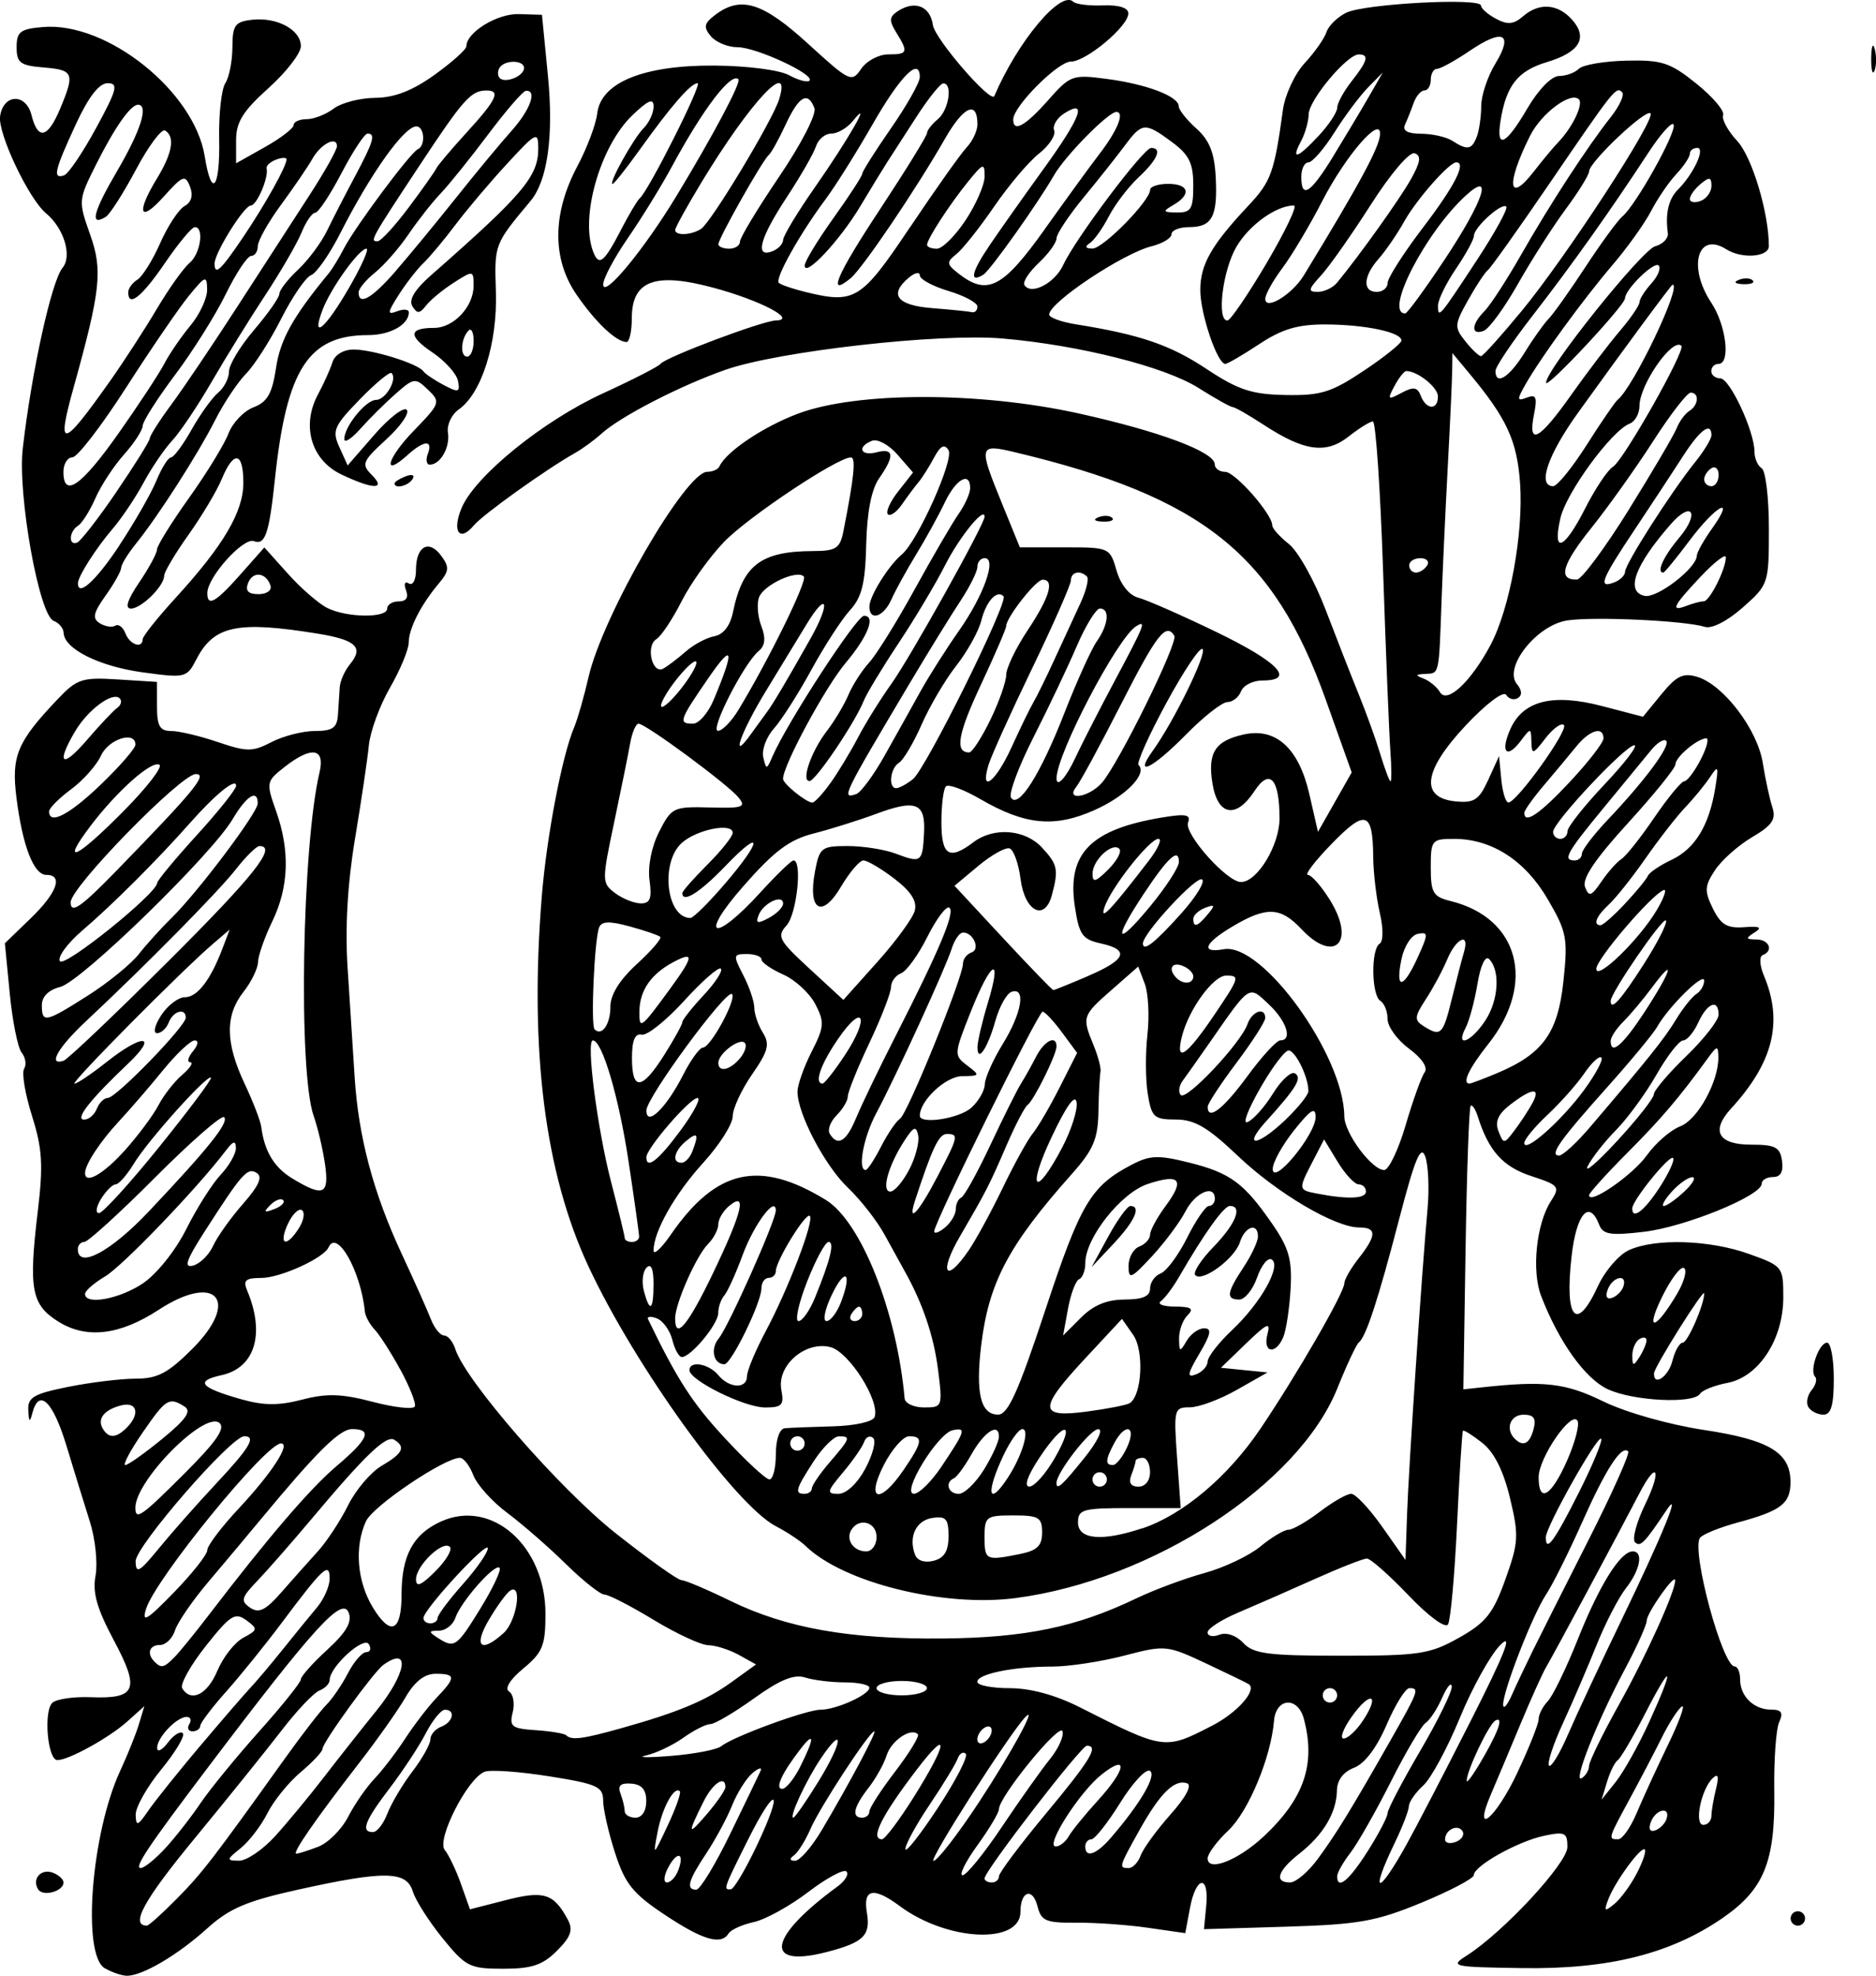 <?xml version="1.0" encoding="UTF-8" standalone="no"?>
<!-- Created with Inkscape (http://www.inkscape.org/) -->

<svg
   width="68.974mm"
   height="72.637mm"
   viewBox="0 0 68.974 72.637"
   version="1.1"
   id="svg5"
   inkscape:version="1.1 (c4e8f9ed74, 2021-05-24)"
   sodipodi:docname="ornatec9.svg"
   xmlns:inkscape="http://www.inkscape.org/namespaces/inkscape"
   xmlns:sodipodi="http://sodipodi.sourceforge.net/DTD/sodipodi-0.dtd"
   xmlns="http://www.w3.org/2000/svg"
   xmlns:svg="http://www.w3.org/2000/svg">
  <sodipodi:namedview
     id="namedview7"
     pagecolor="#ffffff"
     bordercolor="#666666"
     borderopacity="1.0"
     inkscape:pageshadow="2"
     inkscape:pageopacity="0.0"
     inkscape:pagecheckerboard="0"
     inkscape:document-units="mm"
     showgrid="false"
     inkscape:zoom="1.8923042"
     inkscape:cx="-52.05294"
     inkscape:cy="206.89062"
     inkscape:window-width="2506"
     inkscape:window-height="1403"
     inkscape:window-x="1974"
     inkscape:window-y="0"
     inkscape:window-maximized="1"
     inkscape:current-layer="layer1" />
  <defs
     id="defs2" />
  <g
     inkscape:label="Layer 1"
     inkscape:groupmode="layer"
     id="layer1"
     transform="translate(534.317,-694.745)">
    <path
       style="fill:#000000;stroke-width:0.265"
       d="m -530.464,767.104 c -0.847,-0.493 -0.499,-4.96 0.565,-7.255 0.27,-0.582 0.581,-1.356 0.69,-1.72 l 0.2,-0.661 -0.628,0.564 c -0.666,0.598 -2.154,1.42 -2.57,1.42 -0.365,0 -0.518,-1.832 -0.176,-2.115 0.16,-0.133 0.79,-0.222 1.4,-0.198 1.679,0.067 1.82,-0.277 0.854,-2.086 -0.626,-1.171 -0.792,-1.759 -0.675,-2.385 0.085,-0.457 -0.009,-1.35 -0.209,-1.984 -0.201,-0.634 -0.59,-1.897 -0.866,-2.807 -0.492,-1.62 -1.005,-2.111 -1.246,-1.191 -0.097,0.37 -0.127,0.351 -0.152,-0.096 -0.026,-0.474 0.197,-0.604 1.469,-0.86 0.825,-0.166 1.942,-0.301 2.482,-0.301 0.8,0 1.187,-0.204 2.079,-1.095 1.78,-1.78 0.884,-2.82 -1.237,-1.436 -1.429,0.933 -2.65,1.078 -3.679,0.439 -1.001,-0.622 -1.109,-1.193 -0.765,-4.061 0.204,-1.7 0.168,-2.302 -0.213,-3.508 -0.252,-0.801 -0.383,-1.579 -0.29,-1.73 0.093,-0.151 0.053,-0.418 -0.089,-0.593 -0.142,-0.176 -0.339,-1.153 -0.438,-2.171 l -0.18,-1.852 0.944,-0.912 c 0.976,-0.943 1.215,-1.602 0.58,-1.602 -0.465,0 -0.878,-1.072 -1.1,-2.851 -0.19,-1.522 0.03,-2.045 1.517,-3.608 0.711,-0.748 0.896,-0.809 2.214,-0.726 l 1.438,0.091 v 0.902 c 0,0.72 0.105,0.902 0.52,0.902 0.286,0 1.058,0.183 1.715,0.406 1.075,0.365 1.275,0.365 1.98,0 0.432,-0.223 1.148,-0.406 1.592,-0.406 0.649,0 0.815,-0.117 0.846,-0.595 0.022,-0.327 0.051,-0.784 0.066,-1.016 0.015,-0.231 0.186,-0.613 0.38,-0.848 0.511,-0.619 0.216,-0.893 -1.21,-1.123 -2.938,-0.475 -3.8,-0.291 -4.44,0.946 -0.353,0.683 -0.402,0.695 -1.979,0.479 -1.596,-0.218 -2.887,-0.864 -2.903,-1.453 -0.005,-0.166 -0.17,-0.365 -0.368,-0.44 -0.534,-0.205 -1.328,-4.642 -1.134,-6.335 0.323,-2.819 1.058,-6.156 1.463,-6.644 0.361,-0.434 0.051,-1.456 -0.607,-2.002 -0.637,-0.529 -1.78,-2.942 -1.69,-3.569 0.119,-0.828 0.951,-0.857 1.156,-0.04 0.234,0.933 0.598,0.851 1.053,-0.239 0.546,-1.307 0.499,-1.422 -0.609,-1.514 -0.86,-0.071 -0.992,-0.17 -0.992,-0.744 0,-0.571 0.133,-0.673 0.976,-0.743 2.352,-0.196 5.559,2.371 5.94,4.754 0.252,1.576 0.567,1.197 0.531,-0.638 -0.018,-0.909 0.084,-1.832 0.226,-2.051 0.142,-0.218 0.259,-0.814 0.261,-1.323 0.003,-0.808 0.094,-0.937 0.718,-1.008 0.921,-0.106 1.799,0.367 1.799,0.97 0,0.26 -0.536,0.954 -1.191,1.542 -0.94,0.845 -1.191,1.248 -1.191,1.917 v 0.847 l 1.058,-0.595 c 0.582,-0.327 1.058,-0.692 1.058,-0.811 0,-0.119 0.215,-0.216 0.479,-0.216 0.263,0 0.71,-0.175 0.992,-0.388 0.282,-0.214 0.97,-0.392 1.529,-0.397 0.709,-0.006 1.368,-0.262 2.183,-0.847 0.642,-0.461 1.168,-0.933 1.168,-1.048 0,-0.511 1.133,-1.207 1.926,-1.183 l 0.853,0.026 0.22,2.249 c 0.215,2.201 -0.015,3.848 -0.642,4.597 -1.333,1.593 -1.329,1.582 -1.272,3.332 0.061,1.887 -0.522,3.739 -1.364,4.329 -0.265,0.186 -0.445,0.569 -0.399,0.853 0.086,0.535 -0.278,1.177 -0.667,1.177 -0.123,0 -0.155,-0.179 -0.072,-0.397 0.201,-0.524 -0.141,-0.504 -0.745,0.043 -0.949,0.859 -0.762,0.128 0.229,-0.894 0.975,-1.006 0.992,-1.055 0.521,-1.507 -0.466,-0.448 -0.517,-0.441 -1.191,0.152 -0.387,0.341 -0.967,0.917 -1.29,1.281 -0.322,0.364 -0.59,0.539 -0.595,0.39 -0.016,-0.45 0.789,-1.448 1.168,-1.448 0.352,0 0.793,-0.763 0.57,-0.986 -0.064,-0.064 -0.591,0.371 -1.17,0.968 -0.955,0.984 -1.025,1.148 -0.749,1.756 l 0.304,0.671 0.981,-1.127 c 0.54,-0.62 1.075,-1.033 1.19,-0.919 0.115,0.115 -0.223,0.605 -0.751,1.088 -0.879,0.805 -0.924,0.915 -0.538,1.302 0.553,0.553 0.061,0.548 -1.115,-0.013 -1.108,-0.529 -1.477,-1.791 -0.858,-2.942 0.214,-0.398 0.454,-0.932 0.534,-1.187 0.085,-0.271 0.406,-0.463 0.775,-0.463 0.701,0 2.356,0.515 2.561,0.797 0.073,0.1 0.411,0.328 0.751,0.508 0.546,0.288 0.608,0.27 0.527,-0.15 -0.05,-0.262 -0.473,-0.733 -0.939,-1.047 -0.901,-0.607 -0.881,-0.903 0.06,-0.903 0.719,0 1.452,-0.781 1.452,-1.548 0,-0.57 -0.013,-0.572 -0.728,-0.115 -0.4,0.256 -0.858,0.634 -1.018,0.84 -0.237,0.306 -0.33,0.311 -0.505,0.027 -0.143,-0.232 0.085,-0.611 0.687,-1.14 3.393,-2.98 3.946,-3.635 3.942,-4.671 -0.003,-0.628 -0.072,-0.593 -1.146,0.571 -0.629,0.682 -1.484,1.694 -1.902,2.249 -0.417,0.555 -0.947,1.188 -1.176,1.407 -0.23,0.218 -0.637,0.743 -0.906,1.165 -0.423,0.665 -0.431,0.746 -0.059,0.604 0.236,-0.091 0.43,-0.073 0.43,0.038 0,0.454 -0.685,0.838 -1.496,0.838 -2.194,0 -2.999,1.244 -3.427,5.292 -0.212,2.006 -0.359,2.442 -0.772,2.283 -0.389,-0.149 -1.714,1.326 -1.714,1.909 0,0.518 0.305,0.346 1.219,-0.686 l 0.878,-0.992 0.869,0.97 c 0.478,0.533 1.13,1.099 1.447,1.257 0.726,0.36 2.2,0.375 2.2,0.022 0,-0.146 0.191,-0.265 0.425,-0.265 0.276,0 0.37,-0.144 0.268,-0.411 -0.09,-0.235 -0.046,-0.342 0.104,-0.249 0.146,0.09 0.262,-0.131 0.262,-0.5 0,-0.869 0.472,-1.135 0.925,-0.521 0.309,0.419 0.297,0.565 -0.084,1.019 -0.666,0.794 -1.105,1.657 -1.109,2.179 -0.002,0.257 -0.312,1.002 -0.689,1.657 -0.377,0.655 -0.726,1.607 -0.776,2.117 -0.05,0.509 -0.279,2.057 -0.51,3.44 -0.276,1.657 -0.368,3.28 -0.27,4.763 0.082,1.237 0.197,3.023 0.256,3.969 0.138,2.216 0.685,4.275 1.735,6.53 0.462,0.992 0.944,2.072 1.071,2.399 0.127,0.327 0.345,0.595 0.484,0.595 0.139,0 0.324,0.223 0.411,0.496 0.369,1.162 3.836,5.145 5.897,6.774 1.2,0.949 2.289,1.725 2.42,1.725 0.131,0 0.935,0.34 1.787,0.756 2.072,1.012 4.398,1.423 7.859,1.388 3.001,-0.03 4.877,-0.42 7.065,-1.469 0.663,-0.318 1.794,-0.739 2.514,-0.936 0.72,-0.197 1.645,-0.636 2.057,-0.975 0.411,-0.339 0.876,-0.617 1.033,-0.617 0.157,0 0.676,-0.298 1.153,-0.661 0.477,-0.364 0.997,-0.661 1.155,-0.661 0.158,0 0.672,0.547 1.142,1.215 l 0.854,1.215 0.058,-1.678 c 0.059,-1.71 0.533,-8.78 0.754,-11.236 0.067,-0.746 0.028,-1.611 -0.087,-1.921 -0.161,-0.436 -0.379,0.087 -0.951,2.282 -0.781,2.997 -1.223,4.348 -1.495,4.567 -0.09,0.073 -0.441,0.825 -0.781,1.671 -1.423,3.551 -6.799,7.058 -11.829,7.718 -2.648,0.347 -6.332,-0.565 -7.721,-1.913 -0.196,-0.19 -0.687,-0.516 -1.091,-0.725 -1.497,-0.774 -5.174,-5.868 -6.892,-9.546 -1.607,-3.442 -2.178,-7.956 -1.72,-13.609 0.179,-2.211 0.747,-5.178 1.19,-6.218 0.124,-0.291 0.363,-1.124 0.53,-1.852 0.522,-2.269 3.571,-7.541 4.361,-7.541 0.199,0 0.401,-0.089 0.45,-0.198 0.243,-0.542 1.613,-1.462 2.891,-1.941 2.155,-0.809 6.652,-0.814 10.293,-0.013 2.973,0.654 5.027,1.42 5.027,1.874 0,0.154 0.173,0.279 0.383,0.279 0.367,0 1.733,1.553 1.733,1.971 0,0.111 0.275,0.418 0.611,0.682 0.336,0.264 0.944,1.353 1.351,2.419 0.407,1.066 0.958,2.474 1.225,3.129 0.267,0.655 0.621,1.637 0.786,2.183 0.165,0.546 0.334,0.992 0.375,0.992 0.041,0 0.038,-0.506 -0.007,-1.124 -0.045,-0.618 -0.165,-3.595 -0.267,-6.615 -0.102,-3.02 -0.271,-5.49 -0.375,-5.49 -0.104,0 -0.507,0.25 -0.895,0.556 -0.831,0.654 -1.63,0.542 -3.13,-0.439 -0.543,-0.355 -1.051,-0.645 -1.13,-0.645 -0.079,0 -0.645,-0.317 -1.258,-0.704 -1.239,-0.782 -4.381,-1.575 -7.209,-1.818 -2.33,-0.2 -8.238,0.468 -10.186,1.152 -1.664,0.584 -3.852,1.712 -4.553,2.346 -0.262,0.238 -0.707,0.562 -0.988,0.72 -1.06,0.598 -3.376,2.256 -3.703,2.65 -0.527,0.635 -0.817,0.229 -0.453,-0.636 0.497,-1.181 3,-3.209 5.206,-4.219 1.088,-0.498 2.037,-0.984 2.11,-1.082 0.18,-0.241 3.751,-1.584 4.239,-1.594 0.802,-0.017 -0.559,-0.733 -2.278,-1.198 -2.169,-0.587 -3.019,-0.272 -3.019,1.119 0,0.485 -0.089,0.878 -0.198,0.873 -0.387,-0.016 -1.134,-0.725 -1.833,-1.74 -0.905,-1.313 -0.894,-2.988 0.03,-4.726 0.355,-0.667 0.683,-1.537 0.728,-1.933 0.132,-1.142 1.697,-1.782 4.316,-1.765 1.193,0.008 2.386,0.162 2.735,0.352 0.34,0.186 0.679,0.277 0.753,0.203 0.22,-0.22 -1.956,-1.231 -2.651,-1.231 -0.352,0 -0.791,-0.182 -0.976,-0.405 -0.278,-0.335 -0.249,-0.471 0.166,-0.785 0.938,-0.71 1.746,-0.457 3.413,1.066 1.53,1.398 1.601,1.432 1.95,0.92 0.2,-0.292 0.646,-0.531 0.992,-0.531 0.723,0 0.751,-0.075 0.298,-0.805 -0.273,-0.44 -0.261,-0.579 0.066,-0.79 0.624,-0.403 1.182,-0.177 1.281,0.517 0.072,0.51 2.136,2.896 2.258,2.61 0.866,-2.022 2.455,-3.917 2.906,-3.466 0.092,0.092 0.585,0.152 1.095,0.133 0.583,-0.022 0.927,0.088 0.927,0.295 0,0.472 -1.553,1.771 -2.116,1.771 -0.476,0 -2.117,1.648 -2.117,2.126 0,0.489 0.437,0.249 1.281,-0.704 0.821,-0.927 0.894,-0.953 2.176,-0.783 1.461,0.194 2.628,0.64 2.628,1.004 0,0.129 0.292,0.497 0.649,0.817 0.482,0.432 0.665,0.893 0.711,1.784 0.075,1.454 -0.131,1.841 -0.979,1.841 -0.355,0 -0.646,0.117 -0.646,0.26 0,0.143 -0.327,0.341 -0.728,0.442 -1.065,0.266 -3.77,2.069 -3.77,2.512 0,0.112 0.446,0.274 0.992,0.361 2.343,0.374 3.457,0.754 4.784,1.633 1.172,0.777 1.663,0.94 2.91,0.964 1.297,0.025 1.686,-0.095 2.875,-0.888 0.756,-0.504 1.381,-1.004 1.389,-1.111 0.022,-0.304 -1.313,-0.589 -2.783,-0.595 -1.027,-0.004 -1.6,0.166 -2.442,0.722 -0.605,0.4 -1.168,0.728 -1.251,0.728 -0.293,0 -0.918,-1.845 -0.918,-2.711 0,-0.943 0.406,-1.655 1.772,-3.11 0.831,-0.885 0.95,-1.218 1.266,-3.518 0.076,-0.553 0.436,-1.326 0.802,-1.72 0.365,-0.394 0.724,-0.905 0.798,-1.136 0.074,-0.231 0.4,-0.553 0.725,-0.714 0.666,-0.331 4.957,-0.561 4.957,-0.265 0,0.105 0.248,0.324 0.551,0.486 0.427,0.229 0.65,0.209 0.992,-0.088 0.589,-0.511 1.27,-0.469 1.795,0.11 0.609,0.673 0.296,1.209 -0.916,1.572 -1.071,0.321 -1.497,0.862 -1.704,2.164 -0.169,1.062 0.194,0.892 0.988,-0.463 0.407,-0.695 0.891,-1.191 1.163,-1.191 0.256,0 0.584,-0.119 0.73,-0.265 0.146,-0.146 0.931,-0.28 1.746,-0.299 1.307,-0.03 1.609,0.069 2.572,0.843 0.6,0.482 1.044,1.004 0.986,1.159 -0.058,0.155 0.176,0.584 0.52,0.954 0.543,0.584 1.161,2.641 1.161,3.862 0,0.405 -0.992,0.479 -1.564,0.117 -1.058,-0.67 -1.428,0.643 -0.553,1.964 0.551,0.832 0.718,2.249 0.265,2.249 -0.146,0 -0.265,0.119 -0.265,0.265 0,0.146 0.149,0.265 0.331,0.266 0.35,10e-4 1.257,1.947 1.257,2.698 0,0.245 0.119,0.518 0.265,0.608 0.146,0.09 0.265,1.087 0.265,2.216 0,2.027 -0.012,2.063 -0.96,2.902 -0.561,0.496 -1.138,0.793 -1.389,0.714 -0.73,-0.231 -4.083,-0.388 -5.066,-0.237 -1.125,0.172 -2.355,1.73 -1.848,2.34 0.186,0.225 0.199,0.411 0.034,0.513 -0.143,0.088 -0.336,0.035 -0.43,-0.117 -0.098,-0.158 -0.734,0.322 -1.484,1.12 -1.568,1.669 -1.699,2.668 -0.366,2.797 0.673,0.065 0.854,-0.055 1.191,-0.794 l 0.397,-0.871 0.083,0.86 c 0.046,0.473 0.165,0.853 0.265,0.845 0.324,-0.027 2.215,-2.67 2.037,-2.848 -0.095,-0.095 -0.399,0.124 -0.677,0.485 -0.465,0.605 -0.506,0.615 -0.519,0.128 -0.014,-0.52 -0.021,-0.521 -0.4,-0.019 -0.518,0.684 -0.752,0.387 -0.365,-0.463 0.47,-1.031 1.563,-1.3 3.364,-0.829 l 1.504,0.393 0.681,-0.831 c 0.556,-0.679 0.799,-0.794 1.323,-0.633 0.961,0.296 2.205,1.934 2.4,3.16 0.094,0.59 0.252,1.323 0.352,1.629 0.145,0.447 -0.002,0.665 -0.746,1.104 -0.51,0.301 -1.124,0.848 -1.365,1.215 -0.382,0.582 -0.391,0.763 -0.074,1.409 0.29,0.591 0.523,0.73 1.146,0.684 0.584,-0.043 0.682,0.006 0.385,0.194 -0.339,0.215 -0.329,0.253 0.066,0.256 0.477,0.004 0.643,0.421 0.231,0.577 -0.128,0.049 -0.107,0.386 0.046,0.75 0.716,1.7 0.348,3.195 -1.204,4.887 -0.758,0.826 -0.479,1.33 0.735,1.33 0.889,0 1.065,0.092 1.136,0.595 0.057,0.4 -0.051,0.595 -0.331,0.595 -0.228,0 -0.415,0.11 -0.415,0.245 0,0.44 -2.818,1.591 -4.332,1.769 -1.228,0.144 -1.506,0.101 -1.644,-0.259 -0.365,-0.951 -0.837,-0.411 -1.015,1.158 -0.263,2.326 0.177,2.819 0.973,1.09 0.256,-0.555 0.767,-1.148 1.137,-1.316 0.971,-0.442 2.966,-0.378 4.417,0.142 1.236,0.443 1.257,0.47 1.257,1.593 0,1.547 -0.9,2.925 -2.053,3.146 -0.475,0.091 -0.928,0.271 -1.008,0.4 -0.236,0.381 -2.477,0.268 -3.404,-0.172 -0.83,-0.394 -1.796,-1.749 -2.44,-3.427 -0.354,-0.92 -0.174,-2.657 0.359,-3.48 0.347,-0.536 0.307,-0.586 -0.726,-0.926 -1.039,-0.342 -1.562,-0.925 -1.959,-2.183 -0.087,-0.275 -0.206,-0.453 -0.264,-0.395 -0.058,0.058 -0.142,2.427 -0.187,5.263 l -0.081,5.158 0.656,-0.071 c 2.328,-0.254 3.093,-0.166 4.492,0.516 0.829,0.404 2.418,0.854 3.692,1.046 2.407,0.363 3.187,0.833 3.187,1.917 0,0.791 -0.342,1.055 -1.925,1.483 -0.695,0.188 -1.328,0.446 -1.407,0.574 -0.311,0.502 0.833,4.722 1.28,4.722 0.11,0 0.2,0.214 0.2,0.476 0,0.619 0.504,1.111 1.14,1.111 0.384,0 0.455,0.111 0.295,0.463 -0.115,0.255 -0.196,1.391 -0.179,2.525 0.038,2.607 -0.376,3.624 -1.904,4.676 -1.911,1.315 -4.187,1.884 -7.348,1.838 -2.592,-0.038 -2.689,-0.059 -2.058,-0.459 1.344,-0.853 3.704,-3.397 3.704,-3.994 0,-0.529 -0.092,-0.573 -0.86,-0.411 -0.963,0.204 -2.58,1.109 -2.58,1.445 0,0.12 -0.863,0.575 -1.918,1.011 -1.673,0.691 -2.308,0.804 -4.961,0.885 l -3.043,0.092 0.083,-0.86 c 0.112,-1.159 -0.376,-1.099 -0.596,0.073 l -0.175,0.933 -1.376,-0.198 c -0.757,-0.109 -1.944,-0.193 -2.639,-0.186 -1.105,0.01 -1.283,-0.065 -1.417,-0.601 -0.178,-0.71 -0.627,-0.567 -0.627,0.199 0,1.212 -2.691,1.087 -4.433,-0.206 -0.971,-0.721 -1.365,-0.642 -1.213,0.244 0.143,0.834 -0.124,1.093 -1.49,1.445 -2.336,0.602 -2.139,-0.549 0.413,-2.415 0.278,-0.203 0.424,-0.45 0.325,-0.549 -0.099,-0.099 -0.73,0.241 -1.403,0.754 -0.673,0.514 -1.573,1.011 -1.999,1.105 -0.427,0.094 -0.844,0.28 -0.927,0.415 -0.276,0.447 -0.942,0.254 -2.349,-0.681 -1.176,-0.781 -1.461,-1.136 -1.831,-2.279 -0.241,-0.745 -0.437,-1.612 -0.437,-1.926 0,-0.507 -0.225,-0.607 -1.985,-0.887 -1.092,-0.174 -2.159,-0.249 -2.373,-0.167 -0.628,0.241 -1.778,2.498 -1.465,2.875 0.147,0.177 0.416,0.74 0.597,1.252 l 0.33,0.93 1.323,-0.339 c 1.398,-0.358 1.758,-0.245 2.274,0.718 0.203,0.38 0.115,0.632 -0.399,1.146 -0.527,0.527 -0.926,0.66 -1.977,0.66 -1.23,0 -1.377,-0.074 -2.229,-1.124 -0.501,-0.618 -0.994,-1.392 -1.094,-1.72 -0.231,-0.755 -1.035,-0.768 -4.21,-0.066 -1.903,0.421 -2.534,0.69 -3.358,1.435 -1.084,0.979 -2.389,1.745 -2.951,1.732 -0.189,-0.004 -0.552,-0.129 -0.807,-0.278 z m 2.656,-2.564 c 0.934,-0.949 1.325,-1.457 3.963,-5.144 0.621,-0.868 1.308,-1.757 1.528,-1.977 0.219,-0.219 0.578,-0.745 0.796,-1.168 0.219,-0.423 0.521,-0.769 0.671,-0.769 0.15,0 0.192,-0.132 0.093,-0.293 -0.188,-0.305 -1.438,0.835 -1.438,1.311 0,0.136 -0.169,0.313 -0.375,0.392 -0.206,0.079 -0.832,0.737 -1.389,1.463 -0.558,0.725 -2.002,2.519 -3.211,3.987 -1.864,2.264 -2.373,3.194 -1.746,3.194 0.07,0 0.569,-0.449 1.109,-0.998 z m 53.671,-0.926 c 0.219,-0.424 0.352,-0.818 0.294,-0.876 -0.135,-0.135 -1.104,1.193 -1.348,1.845 -0.162,0.433 -0.13,0.454 0.234,0.152 0.231,-0.192 0.6,-0.696 0.819,-1.12 z m -33.333,-1.45 c 0.548,-1.128 1.05,-2.17 1.116,-2.315 0.066,-0.146 -0.066,-0.112 -0.292,0.075 -0.226,0.187 -0.565,0.723 -0.753,1.191 -0.188,0.468 -0.618,1.266 -0.955,1.772 -0.663,0.997 -0.753,1.328 -0.362,1.328 0.138,0 0.698,-0.923 1.246,-2.051 z m 0.978,0.432 c 1.006,-2.122 0.718,-2.303 -0.329,-0.207 -0.901,1.804 -0.911,1.831 -0.624,1.812 0.109,-0.007 0.538,-0.729 0.953,-1.605 z m -2.893,0.919 c 0.252,-0.657 -0.026,-0.747 -0.363,-0.117 -0.163,0.304 -0.185,0.552 -0.05,0.552 0.135,0 0.321,-0.196 0.412,-0.435 z m 11.796,0.207 c 0,-0.125 0.774,-1.158 1.72,-2.296 1.651,-1.985 1.964,-2.503 1.512,-2.503 -0.211,0 -3.761,4.603 -3.761,4.877 0,0.083 0.119,0.15 0.265,0.15 0.146,0 0.265,-0.102 0.265,-0.228 z m 11.718,-0.632 c 0.689,-0.937 1.237,-1.83 2.683,-4.375 1.033,-1.817 1.066,-1.909 0.688,-1.909 -0.141,0 -0.518,0.606 -0.836,1.346 -0.365,0.848 -0.808,1.433 -1.198,1.581 -0.393,0.15 -0.623,0.455 -0.629,0.837 -0.013,0.81 -0.5,1.629 -1.38,2.319 -0.799,0.626 -0.94,1.061 -0.344,1.061 0.211,0 0.668,-0.387 1.016,-0.86 z m 1.842,-0.293 c 0.4,-0.633 0.728,-1.261 0.728,-1.394 0,-0.133 0.536,-1.158 1.191,-2.276 0.655,-1.119 1.181,-2.188 1.169,-2.376 -0.012,-0.188 -0.171,-0.004 -0.354,0.41 -0.183,0.413 -0.457,0.83 -0.609,0.926 -0.152,0.096 -0.727,1.068 -1.277,2.159 -0.55,1.091 -1.219,2.268 -1.487,2.615 -0.267,0.347 -0.486,0.734 -0.486,0.86 0,0.521 0.44,0.159 1.124,-0.924 z m 1.409,-0.213 c 0.352,-0.631 1.424,-2.696 2.382,-4.588 1.258,-2.483 1.559,-3.256 1.083,-2.778 -0.362,0.364 -1.033,1.571 -1.489,2.682 -0.457,1.111 -1.063,2.231 -1.347,2.488 -0.284,0.257 -0.521,0.598 -0.526,0.758 -0.005,0.159 -0.239,0.766 -0.52,1.348 -0.925,1.916 -0.636,1.978 0.417,0.09 z m -14.857,-0.685 c 0.658,-0.982 1.452,-2.101 1.764,-2.486 0.312,-0.385 0.519,-0.846 0.46,-1.024 -0.107,-0.321 -2.336,2.411 -2.336,2.864 0,0.13 -0.358,0.73 -0.795,1.334 -0.437,0.604 -0.681,1.098 -0.542,1.098 0.139,0 0.792,-0.804 1.45,-1.786 z m -30.764,0.794 c 0.368,-0.4 0.95,-1.144 1.293,-1.654 0.344,-0.509 1.315,-1.698 2.159,-2.642 0.844,-0.944 1.534,-1.805 1.534,-1.915 0,-0.109 0.436,-0.599 0.97,-1.087 0.697,-0.639 0.919,-1.021 0.79,-1.359 -0.238,-0.62 -1.257,0.501 -5.209,5.727 -2.183,2.887 -2.697,3.657 -2.439,3.657 0.128,0 0.534,-0.327 0.901,-0.728 z m 35.863,0.265 c 0.092,-0.255 0.585,-0.932 1.095,-1.506 0.57,-0.641 0.804,-1.084 0.608,-1.149 -0.463,-0.154 -0.988,0.363 -1.748,1.722 -0.76,1.36 -0.77,1.396 -0.397,1.396 0.15,0 0.349,-0.208 0.441,-0.463 z m 4.525,-0.702 c 1.488,-1.395 1.919,-2.661 1.473,-4.325 -0.222,-0.83 -1.026,-0.774 -1.096,0.076 -0.112,1.347 -0.939,3.333 -1.681,4.033 -0.418,0.395 -0.76,0.856 -0.76,1.024 0,0.512 1.125,0.072 2.064,-0.809 z m -36.354,-0.002 c 0.451,-0.497 1.264,-1.479 1.806,-2.183 0.542,-0.704 1.405,-1.797 1.918,-2.43 1.114,-1.373 1.275,-2.411 0.262,-1.691 -0.353,0.251 -2.24,2.855 -2.24,3.091 0,0.099 -0.361,0.484 -0.803,0.856 -0.442,0.372 -0.99,1.049 -1.219,1.504 -0.229,0.456 -0.671,1.034 -0.983,1.286 -0.529,0.427 -0.534,0.458 -0.064,0.463 0.276,0.003 0.872,-0.4 1.323,-0.897 z m 20.1,-0.222 c 1.017,-1.717 2.039,-3.638 1.935,-3.638 -0.175,0 -1.994,2.778 -2.339,3.572 -0.19,0.437 -0.466,0.881 -0.615,0.988 -0.175,0.126 -0.16,0.196 0.041,0.198 0.171,0.002 0.611,-0.502 0.977,-1.12 z m 5.8,-1.058 c 1.181,-1.799 2.162,-3.604 1.685,-3.101 -0.599,0.632 -3.57,5.284 -3.375,5.284 0.141,0 0.901,-0.982 1.69,-2.183 z m -24.316,1.665 c 0.366,-0.139 0.863,-0.634 1.104,-1.1 0.241,-0.466 0.676,-1.096 0.967,-1.4 0.291,-0.305 0.802,-0.971 1.134,-1.48 0.332,-0.509 0.855,-1.189 1.162,-1.51 0.707,-0.741 0.7,-0.871 -0.047,-0.871 -0.404,0 -0.77,0.286 -1.101,0.86 -0.273,0.473 -1.051,1.574 -1.729,2.447 -1.572,2.027 -2.459,3.307 -2.289,3.307 0.073,0 0.433,-0.114 0.799,-0.253 z m 13.301,-2.042 c -0.205,-0.205 -0.649,0.608 -0.819,1.501 -0.172,0.905 -0.164,0.9 0.371,-0.238 0.301,-0.64 0.502,-1.209 0.448,-1.263 z m 10.512,-1.38 c -0.097,-0.089 -0.231,-0.008 -0.298,0.181 -0.067,0.189 -0.527,0.945 -1.022,1.68 -0.495,0.735 -0.9,1.474 -0.899,1.641 2.7e-4,0.167 0.54,-0.516 1.198,-1.518 0.659,-1.002 1.119,-1.895 1.022,-1.984 z m 5.345,3.079 c 1.08,-1.252 1.685,-2.29 1.427,-2.449 -0.145,-0.089 -0.638,0.44 -1.095,1.177 -0.458,0.736 -0.934,1.339 -1.057,1.339 -0.124,0 -0.225,0.119 -0.225,0.265 0,0.44 0.407,0.299 0.951,-0.331 z m -1.559,-0.043 c 0.116,-0.205 0.599,-0.797 1.071,-1.316 1.043,-1.143 1.132,-1.738 0.145,-0.961 -0.813,0.64 -2.098,2.651 -1.694,2.651 0.147,0 0.362,-0.168 0.478,-0.373 z m 14.479,-0.188 c -0.171,-0.277 -0.642,-0.055 -0.642,0.304 0,0.132 0.178,0.172 0.395,0.089 0.217,-0.083 0.328,-0.26 0.246,-0.393 z m -20.154,-1.289 c 1.237,-1.979 1.291,-2.551 0.092,-0.981 -1.3,1.703 -1.732,2.567 -1.283,2.567 0.11,0 0.645,-0.714 1.191,-1.586 z m 26.55,0.637 c 0.218,-0.522 0.738,-1.654 1.155,-2.516 0.418,-0.862 0.649,-1.499 0.514,-1.416 -0.135,0.083 -0.463,0.59 -0.73,1.127 -0.267,0.536 -0.802,1.559 -1.189,2.272 -0.8,1.474 -0.802,1.482 -0.425,1.482 0.153,0 0.456,-0.427 0.674,-0.949 z m -45.925,0.005 c 0.142,-0.374 0.556,-1.07 0.919,-1.546 0.364,-0.477 0.661,-1.008 0.661,-1.181 0,-0.173 0.179,-0.383 0.397,-0.466 0.441,-0.169 0.542,-0.625 0.139,-0.625 -0.142,0 -0.457,0.387 -0.701,0.86 -0.244,0.473 -0.842,1.383 -1.33,2.022 -0.921,1.208 -1.076,1.616 -0.615,1.616 0.149,0 0.387,-0.306 0.529,-0.68 z m 12.427,-0.974 c 0.003,-0.455 -0.464,-0.147 -0.801,0.529 -0.606,1.216 -0.587,1.29 0.121,0.463 0.374,-0.437 0.68,-0.883 0.681,-0.992 z m 34.601,1.174 c 0.159,-0.476 -0.388,-0.376 -0.573,0.105 -0.099,0.258 -0.04,0.379 0.154,0.314 0.173,-0.058 0.361,-0.246 0.419,-0.419 z m -53.914,-2.684 c 0.8,-0.948 1.634,-1.913 1.852,-2.144 0.218,-0.231 0.754,-0.866 1.191,-1.412 0.437,-0.546 1.002,-1.24 1.257,-1.543 0.255,-0.303 0.463,-0.779 0.463,-1.058 0,-0.63 -0.239,-0.409 -1.777,1.647 -0.599,0.8 -1.513,1.931 -2.032,2.514 -0.519,0.582 -0.946,1.148 -0.949,1.257 -0.003,0.109 -0.131,0.198 -0.285,0.198 -0.154,0 -0.207,-0.119 -0.117,-0.265 0.09,-0.146 0.046,-0.265 -0.098,-0.265 -0.366,0 -1.095,0.768 -1.084,1.143 0.005,0.172 0.182,0.082 0.394,-0.198 0.212,-0.28 0.46,-0.436 0.55,-0.345 0.09,0.09 -0.265,0.689 -0.791,1.331 -0.526,0.641 -0.949,1.392 -0.942,1.668 0.012,0.437 0.072,0.418 0.463,-0.151 0.247,-0.359 1.104,-1.429 1.904,-2.378 z m 55.566,2.568 c 0.002,-0.182 0.078,-0.628 0.168,-0.992 0.115,-0.462 0.08,-0.582 -0.117,-0.397 -0.429,0.403 -0.696,1.72 -0.348,1.72 0.161,0 0.295,-0.149 0.297,-0.331 z m -39.162,-0.539 c 0,-0.424 -0.165,-0.618 -0.552,-0.647 -0.394,-0.03 -0.508,0.074 -0.397,0.362 0.085,0.222 0.155,0.513 0.155,0.647 0,0.134 0.179,0.243 0.397,0.243 0.237,0 0.397,-0.244 0.397,-0.605 z m 6.343,-0.747 c 0.878,-1.427 0.951,-2.114 0.089,-0.846 -0.543,0.799 -1.195,2.198 -1.025,2.198 0.057,0 0.478,-0.608 0.936,-1.352 z m 1.859,1.125 c 0,-0.125 0.428,-0.788 0.952,-1.473 0.524,-0.686 0.898,-1.301 0.832,-1.367 -0.256,-0.256 -0.978,0.233 -1.148,0.776 -0.098,0.314 -0.401,0.855 -0.672,1.202 -0.547,0.701 -0.629,1.089 -0.228,1.089 0.146,0 0.265,-0.102 0.265,-0.227 z m 23.824,-1.427 c 0.43,-0.909 0.782,-1.794 0.783,-1.965 1.2e-4,-0.172 0.151,-0.469 0.336,-0.661 0.185,-0.192 0.687,-1.229 1.115,-2.304 0.787,-1.975 1.558,-3.205 2.008,-3.205 0.404,0 0.279,0.68 -0.249,1.353 -0.272,0.347 -0.757,1.286 -1.078,2.086 -0.321,0.8 -0.878,2.094 -1.238,2.876 -0.36,0.781 -0.59,1.484 -0.512,1.562 0.078,0.078 0.394,-0.442 0.702,-1.156 0.308,-0.714 1.197,-2.614 1.974,-4.222 1.495,-3.092 2.231,-4.895 1.632,-3.998 -0.795,1.191 -0.954,1.353 -1.146,1.161 -0.112,-0.112 0.055,-0.737 0.372,-1.389 0.626,-1.289 0.436,-1.657 -0.211,-0.408 -0.757,1.459 -3.179,5.972 -3.417,6.367 -0.132,0.218 -0.562,1.171 -0.956,2.117 -0.394,0.946 -0.882,2.107 -1.085,2.58 -0.69,1.608 0.167,0.907 0.972,-0.794 z m 4.848,-1.86 c 0.947,-2.077 0.859,-2.275 -0.144,-0.323 -0.449,0.873 -0.903,1.647 -1.01,1.72 -0.107,0.073 -0.285,0.43 -0.395,0.794 l -0.201,0.661 0.526,-0.661 c 0.289,-0.364 0.84,-1.35 1.223,-2.191 z m -31.204,1.621 c 0.524,-1.05 0.52,-1.307 -0.008,-0.621 -0.682,0.885 -0.942,1.455 -0.662,1.455 0.14,0 0.442,-0.375 0.671,-0.834 z m 25.632,-1.362 c 0.109,-0.29 0.075,-0.413 -0.087,-0.313 -0.249,0.154 -1.052,1.845 -1.05,2.211 0.001,0.223 0.912,-1.297 1.137,-1.898 z m 3.36,1.354 c 0,-0.155 0.506,-1.19 1.124,-2.299 0.989,-1.774 2.061,-4.149 2.044,-4.53 -0.011,-0.262 -1.041,1.198 -1.046,1.484 -0.003,0.161 -0.366,0.969 -0.807,1.794 -1.02,1.912 -1.932,4.215 -1.583,3.999 0.147,-0.091 0.268,-0.293 0.268,-0.448 z m -31.9,-0.729 c 0.417,-0.345 3.121,-1.338 3.643,-1.338 0.573,-1.7e-4 1.798,-0.552 1.798,-0.81 0,-0.108 -0.404,-0.196 -0.899,-0.196 -0.494,0 -1.152,-0.08 -1.462,-0.179 -0.408,-0.13 -0.925,0.081 -1.88,0.767 -0.724,0.52 -1.447,0.946 -1.606,0.946 -0.159,0 -0.607,0.226 -0.995,0.503 -0.388,0.276 -1.002,0.568 -1.364,0.647 -0.362,0.08 0.049,0.088 0.912,0.019 0.864,-0.069 1.697,-0.231 1.852,-0.359 z m 9.939,-0.576 c 0,-0.146 -0.119,-0.191 -0.265,-0.101 -0.146,0.09 -0.265,0.283 -0.265,0.428 0,0.146 0.119,0.191 0.265,0.101 0.146,-0.09 0.265,-0.283 0.265,-0.428 z m 8.103,-0.176 c 0.913,-0.471 1.639,-1.28 1.362,-1.517 -0.04,-0.034 -0.743,-0.376 -1.563,-0.761 -1.465,-0.687 -1.517,-0.692 -3.032,-0.297 -0.848,0.221 -2.037,0.402 -2.644,0.402 -1.434,0 -2.756,0.27 -2.756,0.562 0,0.127 0.536,0.232 1.19,0.232 0.764,0 1.688,0.252 2.58,0.703 3.111,1.575 3.118,1.576 4.862,0.676 z m -21.729,0.095 c 2.106,-0.591 3.112,-1.012 4.068,-1.702 l 0.893,-0.644 -0.629,-0.349 c -0.346,-0.192 -0.851,-0.353 -1.123,-0.358 -0.272,-0.005 -1.181,-0.426 -2.019,-0.935 -0.838,-0.509 -1.648,-0.926 -1.8,-0.926 -0.151,0 -0.791,-0.506 -1.421,-1.125 -0.63,-0.619 -1.599,-1.464 -2.154,-1.878 -0.555,-0.414 -1.117,-1.039 -1.25,-1.389 -0.133,-0.349 -0.354,-0.635 -0.492,-0.635 -0.573,0 -3.193,1.767 -3.452,2.328 -0.433,0.94 -0.331,2.216 0.254,3.176 0.653,1.071 1.053,0.888 1.053,-0.479 0,-1.433 0.425,-2.221 1.449,-2.685 1.866,-0.846 3.842,0.9 3.842,3.394 0,1.167 -0.102,1.419 -0.812,2.007 -0.492,0.407 -0.7,0.742 -0.528,0.848 0.156,0.097 0.217,0.441 0.136,0.766 -0.132,0.525 -0.038,0.598 0.849,0.657 0.548,0.037 1.051,0.121 1.117,0.187 0.192,0.192 0.605,0.139 2.016,-0.257 z m 27.282,-0.292 c 0.637,-0.972 0.266,-1.097 -0.416,-0.139 -0.317,0.445 -0.452,0.809 -0.3,0.809 0.152,0 0.474,-0.301 0.715,-0.67 z m 6.21,-2.505 c 0.25,-0.509 1.176,-2.349 2.059,-4.089 0.882,-1.74 1.546,-3.221 1.475,-3.292 -0.245,-0.245 -0.819,0.641 -1.698,2.618 -0.485,1.091 -1.08,2.282 -1.322,2.646 -0.499,0.751 -1.603,3.593 -1.576,4.058 0.01,0.169 0.151,0.01 0.313,-0.354 0.162,-0.364 0.499,-1.078 0.75,-1.587 z m -7.166,1.587 c 0,-0.146 -0.119,-0.265 -0.265,-0.265 -0.146,0 -0.265,0.119 -0.265,0.265 0,0.146 0.119,0.265 0.265,0.265 0.146,0 0.265,-0.119 0.265,-0.265 z m -41.169,-0.905 c 0.208,-0.498 0.636,-1.043 0.951,-1.212 0.539,-0.288 0.545,-0.328 0.108,-0.647 -0.41,-0.3 -0.588,-0.185 -1.489,0.954 -0.563,0.712 -0.951,1.41 -0.864,1.552 0.327,0.529 0.927,0.229 1.293,-0.647 z m 26.087,0.64 c 0,-0.146 -0.417,-0.265 -0.926,-0.265 -0.509,0 -0.926,0.119 -0.926,0.265 0,0.146 0.417,0.265 0.926,0.265 0.509,0 0.926,-0.119 0.926,-0.265 z m -27.678,-1.124 c 0.181,-0.182 0.74,-0.867 1.241,-1.521 2.223,-2.906 3.757,-4.695 4.74,-5.527 1.165,-0.987 1.318,-1.352 0.564,-1.352 -0.461,0 -1.299,0.83 -3.387,3.351 -0.462,0.558 -1.316,1.577 -1.898,2.264 -0.582,0.687 -1.135,1.491 -1.228,1.786 -0.094,0.295 -0.341,0.536 -0.549,0.536 -0.398,0 -0.502,0.318 -0.203,0.617 0.245,0.245 0.343,0.224 0.72,-0.154 z m 47.24,-0.728 c 0.991,-0.559 1.256,-0.892 1.705,-2.146 0.487,-1.361 0.502,-1.61 0.169,-2.994 -0.241,-1.003 -0.582,-1.682 -1.018,-2.025 -0.36,-0.284 -0.681,-0.484 -0.711,-0.446 -0.031,0.038 -0.129,1.594 -0.217,3.457 -0.089,1.863 -0.238,3.512 -0.332,3.663 -0.097,0.157 -0.724,-0.305 -1.456,-1.073 -0.707,-0.741 -1.394,-1.348 -1.527,-1.348 -0.132,0 -0.998,0.34 -1.924,0.756 -0.926,0.416 -2.189,0.969 -2.808,1.231 -0.618,0.261 -1.124,0.589 -1.124,0.728 0,0.139 0.197,0.177 0.437,0.085 0.257,-0.099 0.617,0.026 0.875,0.302 0.373,0.4 0.912,0.47 3.598,0.47 2.881,0 3.263,-0.058 4.333,-0.661 z m -35.973,-1.087 c 0.457,-0.743 0.771,-1.412 0.698,-1.486 -0.174,-0.174 -1.423,1.243 -1.627,1.845 -0.086,0.255 -0.357,0.465 -0.602,0.467 -0.384,0.003 -0.391,0.039 -0.048,0.261 0.62,0.401 0.697,0.348 1.58,-1.087 z m 0.846,0.914 c 0.48,-0.435 0.702,-1.845 0.246,-1.563 -0.131,0.081 -0.484,0.564 -0.785,1.074 -0.582,0.986 -0.296,1.245 0.539,0.489 z m -10.893,-3.051 c 0,-0.161 0.52,-0.849 1.155,-1.528 1.215,-1.299 1.925,-2.392 1.554,-2.392 -0.56,0 -4.614,4.971 -4.961,6.083 -0.167,0.534 0.027,0.419 1.023,-0.605 0.676,-0.695 1.229,-1.396 1.229,-1.557 z m 8.467,2.496 c 1.1e-4,-0.109 0.417,-0.667 0.926,-1.239 0.509,-0.572 0.923,-1.167 0.92,-1.323 -0.006,-0.305 -2.349,2.232 -2.366,2.562 -0.006,0.109 0.109,0.198 0.254,0.198 0.146,0 0.265,-0.089 0.265,-0.198 z m -4.405,-2.447 c 0.331,-0.364 0.832,-1.127 1.114,-1.695 0.282,-0.568 0.839,-1.223 1.238,-1.455 0.775,-0.45 0.89,-0.688 0.462,-0.953 -0.296,-0.183 -1.06,0.547 -3.04,2.906 -0.728,0.867 -1.627,1.893 -1.998,2.281 -0.59,0.615 -0.623,0.74 -0.265,0.984 0.323,0.22 0.568,0.1 1.149,-0.563 0.406,-0.464 1.009,-1.141 1.34,-1.505 z m 4.855,-0.167 c -0.257,-0.257 -1.244,0.691 -1.244,1.194 0,0.305 0.191,0.225 0.714,-0.298 0.392,-0.392 0.631,-0.796 0.531,-0.896 z m -8.59,-2.329 c 1.236,-1.319 1.484,-1.738 1.032,-1.738 -0.484,0 -4.004,4.052 -3.995,4.599 0.008,0.474 0.139,0.401 0.858,-0.48 0.467,-0.572 1.415,-1.644 2.106,-2.381 z m 26.925,1.937 c 0,-0.64 -0.095,-0.747 -0.595,-0.671 -0.603,0.092 -0.887,0.698 -0.634,1.356 0.083,0.216 0.357,0.304 0.684,0.218 0.391,-0.102 0.545,-0.358 0.545,-0.904 z m 2.613,0.658 c 0.648,-0.13 0.827,-0.302 0.827,-0.794 0,-0.557 -0.121,-0.628 -1.058,-0.628 -1,0 -1.058,0.044 -1.058,0.794 0,0.856 0.045,0.877 1.29,0.628 z m -5.259,-0.628 c 0,-0.548 -0.638,-0.73 -0.926,-0.265 -0.221,0.358 0.077,0.794 0.545,0.794 0.21,0 0.381,-0.238 0.381,-0.529 z m 25.811,-1.615 c 0.52,-1.034 0.893,-1.932 0.828,-1.997 -0.137,-0.137 -2.033,3.24 -2.033,3.621 0,0.573 0.305,0.162 1.204,-1.624 z m -16.04,1.298 c 1.494,-0.5 3.15,-1.898 4.343,-3.665 1.345,-1.993 3.084,-5.006 3.084,-5.344 0,-0.137 0.238,-0.552 0.529,-0.922 0.663,-0.843 0.668,-1.131 0.022,-1.131 -0.889,0 -3.019,-1.256 -4.467,-2.634 -1.107,-1.053 -1.588,-1.335 -2.28,-1.335 -0.801,0 -0.891,-0.083 -1.031,-0.941 -0.084,-0.517 -0.089,-1.5 -0.012,-2.183 0.077,-0.683 0.033,-1.525 -0.099,-1.871 l -0.24,-0.629 -0.974,0.855 c -1.086,0.953 -1.098,0.993 -0.667,2.04 0.169,0.41 0.283,0.848 0.254,0.974 -0.029,0.126 -0.063,0.781 -0.075,1.455 -0.018,1.018 -0.185,1.409 -0.982,2.306 -2.319,2.608 -3.044,3.974 -3.325,6.26 -0.219,1.784 -0.028,2.582 0.617,2.582 0.365,0 0.742,-0.835 1.743,-3.865 1.291,-3.904 1.666,-4.535 3.169,-5.322 0.669,-0.35 0.978,-0.362 2.117,-0.077 1.514,0.379 2.014,0.749 3.06,2.265 0.607,0.88 0.726,1.307 0.665,2.381 -0.041,0.72 -0.162,1.518 -0.27,1.772 -0.278,0.66 -0.759,0.575 -0.581,-0.104 0.124,-0.473 -0.005,-0.418 -0.781,0.331 l -0.929,0.897 0.856,0.086 0.856,0.086 -1.129,0.641 c -0.621,0.353 -1.399,0.641 -1.728,0.641 -0.578,0 -0.594,0.065 -0.467,1.852 l 0.133,1.852 h -1.888 c -1.711,0 -1.888,0.049 -1.888,0.529 0,0.628 0.885,0.708 2.362,0.213 z m -35.188,-2.047 c 1.146,-1.146 1.485,-1.64 1.256,-1.83 -0.545,-0.453 -3.09,2.115 -3.09,3.118 0,0.482 0.217,0.33 1.834,-1.288 z m 23.037,0.578 c 1.8e-4,-0.109 0.298,-0.544 0.661,-0.967 0.758,-0.881 0.783,-0.952 0.33,-0.948 -0.182,0.002 -0.599,0.417 -0.926,0.922 -0.666,1.029 -0.711,1.191 -0.331,1.191 0.146,0 0.265,-0.089 0.265,-0.198 z m 1.966,-0.729 c 0.275,-0.51 0.405,-1.016 0.289,-1.124 -0.116,-0.108 -0.266,-0.044 -0.332,0.144 -0.067,0.187 -0.418,0.693 -0.781,1.124 -0.593,0.705 -0.61,0.784 -0.167,0.784 0.292,0 0.696,-0.378 0.992,-0.928 z m 1.407,0.05 c 0.699,-1.026 0.734,-1.239 0.204,-1.239 -0.215,0 -0.634,0.476 -0.931,1.058 -0.678,1.329 -0.144,1.461 0.728,0.18 z m 1.389,-0.117 c 0.888,-1.327 0.926,-1.451 0.42,-1.345 -0.558,0.117 -1.916,2.342 -1.427,2.337 0.19,-0.002 0.643,-0.448 1.007,-0.992 z m 1.566,0.104 c 0.303,-0.49 0.551,-1.036 0.551,-1.213 0,-0.533 -0.542,-0.182 -1.013,0.656 -0.243,0.433 -0.531,0.826 -0.641,0.875 -0.344,0.153 -0.215,0.573 0.177,0.573 0.206,0 0.623,-0.401 0.926,-0.891 z m 0.879,0.296 c 0.526,-0.805 0.819,-1.786 0.532,-1.786 -0.128,0 -0.434,0.421 -0.679,0.935 -0.674,1.414 -0.58,1.963 0.147,0.851 z m 20.559,-0.624 c 0.297,-0.671 0.469,-1.333 0.383,-1.472 -0.231,-0.373 -1.427,1.371 -1.427,2.081 0,0.977 0.461,0.708 1.044,-0.609 z m -18.829,-0.106 c 0.784,-1.373 0.337,-1.371 -0.572,0.002 -0.436,0.658 -0.574,1.058 -0.366,1.056 0.184,-0.001 0.606,-0.477 0.938,-1.058 z m 1.085,0.002 c 0.484,-0.602 0.702,-1.057 0.507,-1.055 -0.297,0.003 -1.534,1.597 -1.534,1.977 0,0.285 0.202,0.103 1.027,-0.922 z m 0.826,0.794 c 0,-0.146 -0.119,-0.265 -0.265,-0.265 -0.146,0 -0.265,0.119 -0.265,0.265 0,0.146 0.119,0.265 0.265,0.265 0.146,0 0.265,-0.119 0.265,-0.265 z m 1.587,-0.265 c 0,-0.291 -0.119,-0.529 -0.265,-0.529 -0.146,0 -0.265,0.05 -0.265,0.111 0,0.061 -0.072,0.299 -0.161,0.529 -0.105,0.275 -0.014,0.419 0.265,0.419 0.249,0 0.425,-0.22 0.425,-0.529 z m -13.758,-0.661 c 0,-0.548 0.135,-0.939 0.331,-0.957 0.182,-0.017 0.976,-0.049 1.765,-0.07 0.822,-0.022 1.478,-0.17 1.537,-0.346 0.198,-0.595 -0.946,-2.396 -1.632,-2.568 -0.924,-0.232 -1.969,0.682 -1.799,1.573 0.107,0.56 0.025,0.648 -0.599,0.648 -0.756,0 -2.779,-0.999 -2.779,-1.372 0,-0.362 0.708,-0.241 1.058,0.181 0.41,0.494 1.058,0.518 1.058,0.039 0,-0.197 0.31,-0.941 0.69,-1.654 0.84,-1.58 1.79,-4.065 1.618,-4.236 -0.144,-0.144 -1.249,1.652 -1.249,2.029 0,0.137 -0.119,0.249 -0.265,0.249 -0.146,0 -0.265,0.175 -0.265,0.39 0,0.515 -1.109,2.785 -1.36,2.785 -0.401,0 -0.527,-0.565 -0.211,-0.946 0.36,-0.434 2.1,-4.333 2.1,-4.706 0,-0.569 -0.807,0.515 -1.22,1.638 -0.25,0.68 -0.554,1.349 -0.675,1.487 -0.121,0.138 -0.221,0.428 -0.221,0.644 0,0.406 -1.004,1.618 -1.34,1.618 -0.104,0 -0.261,-0.285 -0.348,-0.632 -0.087,-0.348 -0.344,-0.704 -0.572,-0.791 -0.227,-0.087 -0.37,-0.07 -0.318,0.037 1.073,2.219 1.619,3.067 2.806,4.35 0.78,0.844 1.524,1.534 1.654,1.534 0.13,0 0.236,-0.417 0.236,-0.926 z m -22.56,-0.566 c 0.877,-0.719 1.085,-1.019 0.821,-1.187 -0.571,-0.362 -0.684,-0.292 -1.544,0.958 -0.451,0.655 -0.736,1.191 -0.635,1.191 0.101,0 0.712,-0.433 1.358,-0.962 z m 35.477,0.301 c 0.354,-0.777 -0.065,-0.91 -0.472,-0.15 -0.332,0.62 -0.344,0.811 -0.052,0.811 0.122,0 0.358,-0.298 0.523,-0.661 z m -11.858,-0.132 c 0,-0.146 -0.119,-0.265 -0.265,-0.265 -0.146,0 -0.265,0.119 -0.265,0.265 0,0.146 0.119,0.265 0.265,0.265 0.146,0 0.265,-0.119 0.265,-0.265 z m 26.8,-0.529 c 0.103,-0.393 0.008,-0.529 -0.366,-0.529 -0.49,0 -0.685,0.525 -0.328,0.882 0.312,0.312 0.552,0.19 0.694,-0.353 z m -51.723,-0.053 c 0.504,-0.504 0.38,-0.972 -0.216,-0.816 -0.63,0.165 -0.885,0.502 -0.657,0.869 0.217,0.35 0.486,0.334 0.873,-0.053 z m 10.061,-2.124 c -0.339,-0.622 -0.764,-1.288 -0.946,-1.48 -0.182,-0.192 -0.344,-0.49 -0.361,-0.661 -0.146,-1.488 -1.03,-3.052 -1.336,-2.362 -0.177,0.397 -1.776,1.124 -2.472,1.124 -0.579,0 -0.678,0.088 -0.52,0.463 0.668,1.589 0.289,2.841 -0.942,3.111 -0.986,0.217 -0.793,0.455 0.717,0.884 0.832,0.236 1.387,0.24 2.249,0.015 0.904,-0.236 1.451,-0.218 2.6,0.083 0.8,0.21 1.494,0.285 1.542,0.167 0.048,-0.118 -0.191,-0.723 -0.529,-1.344 z m 26.81,1.226 c 0.455,-0.281 0.54,-1.928 0.13,-2.513 l -0.411,-0.587 -1.331,1.43 c -1.752,1.884 -1.747,2.214 0.034,1.978 0.756,-0.1 1.465,-0.239 1.577,-0.308 z m -7.044,-1.232 c -0.155,-1.238 -0.564,-2.444 -1.235,-3.638 -0.123,-0.218 -0.451,-0.814 -0.729,-1.323 -0.278,-0.509 -0.882,-1.283 -1.341,-1.72 -0.854,-0.811 -1.862,-2.728 -1.862,-3.538 0,-0.248 0.233,-0.909 0.518,-1.468 0.466,-0.913 0.48,-1.091 0.138,-1.751 -0.209,-0.404 -0.74,-0.894 -1.18,-1.089 -0.44,-0.195 -0.8,-0.444 -0.8,-0.554 0,-0.11 -0.241,-0.2 -0.536,-0.2 -0.508,0 -0.515,0.04 -0.132,0.781 0.222,0.429 0.404,0.967 0.404,1.194 0,0.227 0.142,0.641 0.315,0.918 0.263,0.421 0.198,0.674 -0.397,1.532 -0.392,0.565 -0.712,1.259 -0.712,1.542 -2e-4,0.283 -0.487,1.051 -1.083,1.706 -1.044,1.148 -1.827,2.532 -1.827,3.228 0,0.184 0.286,-0.08 0.636,-0.587 1.666,-2.412 3.258,-2.769 5.694,-1.276 1.299,0.796 2.615,4.108 2.901,7.3 0.016,0.182 0.338,0.331 0.716,0.331 0.674,0 0.683,-0.026 0.513,-1.389 z m 9.913,-0.301 c 0,-0.171 0.409,-0.696 0.91,-1.168 1.052,-0.993 1.813,-2.355 1.443,-2.583 -0.137,-0.085 -0.378,0.212 -0.534,0.659 -0.156,0.447 -0.451,0.814 -0.655,0.814 -0.499,0 -0.466,-0.249 0.158,-1.191 0.289,-0.437 0.526,-0.943 0.527,-1.124 0.003,-0.53 -0.476,-0.381 -0.662,0.205 -0.191,0.603 -1.377,1.48 -1.642,1.215 -0.095,-0.095 0.207,-0.563 0.67,-1.041 0.82,-0.846 1.084,-1.505 0.603,-1.505 -0.222,0 -0.937,0.998 -1.878,2.623 -0.218,0.377 -0.516,0.772 -0.661,0.879 -0.146,0.107 0.087,0.196 0.516,0.198 0.607,0.003 0.71,0.075 0.463,0.322 -0.175,0.175 -0.314,0.562 -0.309,0.86 0.007,0.495 0.031,0.502 0.278,0.079 0.148,-0.255 0.438,-0.463 0.644,-0.463 0.29,0 0.252,0.209 -0.173,0.928 -0.448,0.76 -0.471,0.899 -0.123,0.765 0.233,-0.09 0.424,-0.302 0.424,-0.473 z m 17.089,-0.03 c 0.091,-0.364 0.261,-0.661 0.376,-0.661 0.182,0 0.791,-1.397 0.791,-1.813 0,-0.219 -1.837,2.706 -1.845,2.938 -0.017,0.5 0.53,0.127 0.678,-0.463 z m -0.954,-0.743 c 0.002,-0.118 -0.115,-0.14 -0.261,-0.051 -0.146,0.09 -0.263,0.365 -0.261,0.611 0.003,0.386 0.04,0.393 0.261,0.051 0.141,-0.218 0.258,-0.493 0.261,-0.611 z m -19.19,-1.506 c 0.666,0 0.938,-0.118 0.938,-0.405 0,-0.223 0.176,-0.473 0.391,-0.555 0.215,-0.083 0.653,-0.674 0.973,-1.315 0.32,-0.64 0.679,-1.164 0.799,-1.164 0.12,0 0.218,-0.119 0.218,-0.265 0,-0.545 -0.718,-0.237 -1.08,0.463 -0.206,0.4 -0.761,1.144 -1.233,1.654 -0.766,0.827 -0.858,0.865 -0.86,0.359 -0.001,-0.312 0.176,-0.636 0.395,-0.719 0.218,-0.084 0.397,-0.28 0.397,-0.436 0,-0.156 0.259,-0.634 0.577,-1.063 0.713,-0.965 0.524,-1.193 -0.663,-0.801 -0.98,0.323 -2.294,1.983 -2.294,2.898 0,0.282 -0.102,0.552 -0.227,0.601 -0.125,0.049 -0.309,0.535 -0.409,1.08 l -0.182,0.992 0.661,-0.661 c 0.457,-0.457 0.952,-0.661 1.599,-0.661 z m -0.6,-2.313 c 0.337,-0.617 0.702,-1.123 0.811,-1.124 0.415,-0.004 0.169,0.55 -0.613,1.383 l -0.811,0.864 z m -14.52,1.321 c 1.07,-2.233 1.253,-3.006 0.58,-2.447 -0.218,0.181 -0.397,0.485 -0.397,0.675 0,0.19 -0.17,0.515 -0.377,0.723 -0.431,0.431 -1.21,2.192 -1.21,2.736 0,0.823 0.476,0.251 1.404,-1.686 z m 35.443,0.766 c 0.257,-0.438 0.367,-0.858 0.245,-0.933 -0.122,-0.076 -0.491,0.415 -0.819,1.09 -0.632,1.301 -0.215,1.187 0.574,-0.156 z m -31.706,0.16 c 0.57,-1.393 0.73,-2.051 0.499,-2.05 -0.119,2.6e-4 -0.473,0.655 -0.787,1.455 -0.314,0.8 -0.457,1.455 -0.317,1.455 0.14,0 0.412,-0.387 0.605,-0.86 z m 0.959,0.158 c 0.42,-1.106 0.152,-1.295 -0.349,-0.246 -0.248,0.521 -0.332,0.947 -0.185,0.947 0.147,0 0.387,-0.316 0.534,-0.702 z m 0.779,0.437 c 0,-0.146 -0.052,-0.265 -0.117,-0.265 -0.064,0 -0.19,0.119 -0.28,0.265 -0.09,0.146 -0.037,0.265 0.117,0.265 0.154,0 0.28,-0.119 0.28,-0.265 z m -7.673,-1.111 c 0,-0.545 -0.091,-0.756 -0.256,-0.591 -0.141,0.141 -0.186,0.522 -0.101,0.847 0.218,0.833 0.357,0.734 0.357,-0.256 z m -18.765,-0.019 c 0.505,-0.341 1.194,-1.204 1.587,-1.991 0.382,-0.764 0.95,-1.662 1.263,-1.995 0.313,-0.333 0.565,-0.776 0.56,-0.985 -0.006,-0.285 -0.099,-0.261 -0.37,0.098 -1.048,1.381 -3.796,4.245 -4.439,4.625 -0.406,0.24 -0.738,0.53 -0.738,0.644 0,0.423 1.273,0.188 2.137,-0.394 z m 54.423,0.122 c 0.159,-0.476 -0.388,-0.376 -0.573,0.105 -0.099,0.258 -0.04,0.379 0.154,0.314 0.173,-0.058 0.361,-0.246 0.419,-0.419 z m -51.85,-1.495 c 0.152,-0.334 0.647,-1.028 1.099,-1.544 0.585,-0.666 0.73,-0.995 0.503,-1.136 -0.343,-0.212 -0.532,2.7e-4 -1.926,2.172 -0.671,1.046 -0.765,1.327 -0.411,1.234 0.252,-0.066 0.583,-0.393 0.735,-0.726 z m 27.767,0.188 c 0.274,-0.4 0.842,-1.442 1.262,-2.315 0.42,-0.873 0.918,-1.775 1.106,-2.005 0.189,-0.229 0.633,-0.989 0.987,-1.689 l 0.644,-1.272 -0.561,-0.759 c -0.308,-0.417 -0.628,-0.758 -0.709,-0.756 -0.158,0.002 -3.985,7.759 -3.985,8.077 0,0.103 0.179,0.039 0.397,-0.142 0.218,-0.181 0.397,-0.483 0.397,-0.672 0,-0.188 0.091,-0.382 0.203,-0.431 0.112,-0.049 0.595,-0.922 1.073,-1.94 0.479,-1.019 0.983,-2.031 1.122,-2.249 0.138,-0.218 0.389,-0.665 0.556,-0.992 0.301,-0.586 0.749,-0.809 0.749,-0.371 0,0.302 -0.838,1.992 -1.07,2.157 -0.102,0.073 -0.443,0.728 -0.758,1.455 -0.658,1.52 -0.737,1.676 -1.725,3.373 -0.777,1.336 -0.53,1.756 0.311,0.529 z m -30.129,-1.455 c 2.196,-2.324 2.955,-3.274 2.766,-3.463 -0.09,-0.09 -1.229,0.906 -2.531,2.212 -1.303,1.306 -2.476,2.375 -2.608,2.375 -0.132,0 -0.239,0.119 -0.239,0.265 0,0.741 1.205,0.101 2.612,-1.389 z m 5.521,0.608 c 0.178,-0.284 0.224,-0.578 0.102,-0.653 -0.121,-0.075 -0.354,0.158 -0.518,0.517 -0.353,0.775 -0.046,0.876 0.416,0.136 z m 12.503,0.318 c -8.5e-4,-0.109 -0.176,-1.354 -0.389,-2.767 -0.357,-2.367 -0.97,-4.443 -1.312,-4.443 -0.256,0 0.166,3.268 0.675,5.221 0.274,1.052 0.498,1.975 0.498,2.051 0,0.075 0.119,0.137 0.265,0.137 0.146,0 0.264,-0.089 0.263,-0.198 z m -17.635,-3.307 c 1.086,-1.346 1.938,-2.486 1.893,-2.534 -0.128,-0.134 -2.311,2.299 -2.832,3.157 -0.256,0.421 -0.558,0.765 -0.67,0.765 -0.113,0 -0.354,0.238 -0.535,0.529 -0.182,0.291 -0.218,0.529 -0.08,0.529 0.138,0 1.139,-1.101 2.226,-2.447 z m 4.547,1.969 c -0.082,-0.082 -0.295,-1.7e-4 -0.474,0.181 -0.259,0.261 -0.229,0.292 0.148,0.148 0.261,-0.099 0.408,-0.247 0.326,-0.329 z m 24.042,-0.84 c 0.79,-1.51 0.808,-1.592 0.357,-1.592 -0.29,0 -0.535,0.515 -1.166,2.447 -0.291,0.892 0.126,0.451 0.809,-0.855 z m 26.571,0.364 c 0.338,-0.521 0.558,-1.004 0.49,-1.072 -0.132,-0.132 -1.501,1.558 -1.501,1.853 0,0.433 0.449,0.086 1.011,-0.781 z m 0.902,0.161 c 0.312,-0.291 0.445,-0.529 0.295,-0.529 -0.15,0 -0.489,0.238 -0.752,0.529 -0.263,0.291 -0.396,0.529 -0.295,0.529 0.101,0 0.44,-0.238 0.752,-0.529 z m -11.703,0 c 0,-0.146 -0.121,-0.265 -0.268,-0.265 -0.148,0 -0.494,-0.371 -0.771,-0.826 l -0.502,-0.826 -0.42,0.812 c -0.535,1.035 -0.534,1.045 0.175,1.181 1.12,0.216 1.786,0.187 1.786,-0.078 z m 10.329,-1.337 c 0.32,-0.449 0.871,-0.926 1.224,-1.061 0.643,-0.244 1.419,-1.658 1.403,-2.554 -0.008,-0.427 -0.045,-0.421 -0.393,0.058 -1.059,1.458 -1.7,2.21 -2.972,3.488 -0.764,0.768 -1.389,1.461 -1.389,1.54 0,0.369 1.609,-0.743 2.127,-1.471 z m -48.6,0.345 c -0.076,-0.546 -0.264,-1.349 -0.418,-1.786 -0.571,-1.616 -0.43,-9.908 0.215,-12.634 0.213,-0.9 -0.297,-0.975 -1.295,-0.191 -0.665,0.523 -0.673,0.564 -0.3,1.621 0.516,1.462 0.468,2.788 -0.147,4.06 -0.281,0.582 -0.515,1.251 -0.52,1.486 -0.005,0.235 -0.247,0.73 -0.538,1.1 -0.676,0.859 -0.663,1.869 0.044,3.367 0.309,0.655 0.585,1.369 0.613,1.587 0.116,0.901 0.472,1.494 1.145,1.901 1.14,0.691 1.357,0.598 1.202,-0.512 z m 21.479,0.181 c 0.231,-0.446 0.379,-1.012 0.328,-1.257 -0.074,-0.363 -0.17,-0.324 -0.518,0.216 -0.587,0.91 -0.844,1.852 -0.506,1.852 0.152,0 0.464,-0.365 0.695,-0.812 z m 5.612,-0.789 c 0.34,-0.642 0.583,-1.397 0.541,-1.677 -0.05,-0.331 -0.371,0.114 -0.916,1.267 -0.921,1.949 -0.616,2.282 0.375,0.41 z m -34.447,0.079 c 0.488,-0.546 1.042,-1.29 1.231,-1.654 0.189,-0.364 0.581,-0.866 0.872,-1.116 0.291,-0.25 0.425,-0.458 0.298,-0.463 -0.127,-0.005 -0.083,-0.187 0.099,-0.406 0.191,-0.23 0.216,-0.397 0.06,-0.397 -0.148,0 -0.669,0.491 -1.157,1.09 -0.488,0.6 -1.216,1.444 -1.618,1.876 -0.701,0.754 -1.253,1.595 -1.253,1.911 0,0.428 0.682,0.037 1.469,-0.843 z m 43.775,-1.217 c 0,-0.394 -0.18,-0.283 -0.794,0.489 -0.437,0.549 -0.789,1.191 -0.783,1.425 0.016,0.62 1.577,-1.275 1.577,-1.915 z m 12.433,-0.834 c 0.006,-0.146 0.545,-0.78 1.197,-1.41 0.652,-0.63 1.186,-1.315 1.186,-1.521 0,-0.596 -0.416,-0.437 -0.746,0.286 -0.166,0.364 -0.418,0.661 -0.56,0.661 -0.142,0 -0.582,0.566 -0.977,1.257 -0.395,0.691 -1.062,1.605 -1.482,2.031 -0.42,0.426 -0.889,1.021 -1.041,1.323 -0.153,0.302 0.328,-0.106 1.068,-0.907 0.74,-0.8 1.35,-1.574 1.356,-1.72 z m -28.41,1.918 c 0.242,-0.473 0.556,-0.934 0.697,-1.025 0.277,-0.179 2.313,-5.192 2.315,-5.699 5.3e-4,-0.17 0.141,-0.355 0.312,-0.412 0.335,-0.112 0.073,-0.734 -0.309,-0.734 -0.127,0 -0.315,0.268 -0.418,0.595 -0.22,0.701 -2.041,4.673 -2.777,6.055 -0.468,0.879 -0.691,2.081 -0.386,2.081 0.069,0 0.324,-0.387 0.566,-0.86 z m 19.289,-0.794 c 0.267,-0.909 0.581,-1.782 0.698,-1.939 0.128,-0.172 -0.1,-0.516 -0.576,-0.868 -0.434,-0.321 -0.788,-0.81 -0.788,-1.088 0,-0.278 -0.119,-0.579 -0.265,-0.669 -0.329,-0.203 -0.351,-1.9 -0.028,-2.1 0.138,-0.085 0.141,-0.561 0.006,-1.14 -0.127,-0.546 -0.235,-1.47 -0.241,-2.052 -0.016,-1.676 -0.281,-1.762 -1.52,-0.489 -0.617,0.633 -1.013,1.151 -0.881,1.151 0.132,0 0.499,0.42 0.816,0.933 0.959,1.552 0.155,2.348 -1.062,1.052 -0.758,-0.806 -1.274,-0.828 -2.498,-0.106 -1.071,0.632 -1.224,1.009 -0.346,0.853 1.414,-0.252 4.412,3.906 4.428,6.141 0.004,0.618 1.012,1.976 1.466,1.976 0.168,0 0.524,-0.744 0.791,-1.654 z m -26.653,0.188 c 0.478,-0.649 0.754,-1.18 0.615,-1.18 -0.28,0 -1.88,1.852 -1.88,2.177 0,0.467 0.448,0.114 1.265,-0.997 z m 0.426,0.782 c 0.248,-0.647 0.195,-0.733 -0.236,-0.375 -0.44,0.365 -0.527,0.794 -0.161,0.794 0.13,0 0.309,-0.188 0.397,-0.419 z m 33.004,-0.891 c 2.168,-2.542 2.732,-3.249 3.165,-3.961 0.253,-0.417 0.59,-0.837 0.747,-0.935 0.157,-0.097 0.285,-0.319 0.285,-0.492 -0.001,-0.331 -1.311,0.959 -1.735,1.711 -0.136,0.241 -0.962,1.238 -1.835,2.215 -1.748,1.955 -2.135,2.506 -1.764,2.506 0.136,0 0.648,-0.47 1.138,-1.045 z m -0.226,-1.354 c 0.431,-0.586 0.721,-1.128 0.645,-1.204 -0.076,-0.076 -0.358,0.184 -0.627,0.578 -0.269,0.394 -0.876,1.079 -1.349,1.522 -0.473,0.443 -0.86,0.911 -0.86,1.041 0,0.395 1.36,-0.808 2.191,-1.937 z m -26.753,1.009 c 0.194,-0.473 0.85,-1.834 1.457,-3.024 1.615,-3.166 2.196,-4.557 1.964,-4.7 -0.113,-0.07 -0.475,0.413 -0.805,1.072 -0.329,0.66 -0.765,1.263 -0.968,1.341 -0.203,0.078 -0.369,0.307 -0.369,0.509 0,0.202 -0.357,1.124 -0.794,2.048 -0.437,0.924 -0.794,1.809 -0.794,1.966 0,0.157 -0.186,0.472 -0.414,0.7 -0.228,0.228 -0.34,0.534 -0.249,0.68 0.295,0.477 0.611,0.283 0.971,-0.593 z m 15.792,0.064 c 0.458,-0.438 0.833,-0.906 0.833,-1.041 0,-0.57 -0.548,-1.622 -0.772,-1.483 -0.468,0.289 -1.861,2.77 -1.472,2.621 0.21,-0.081 0.632,-0.552 0.939,-1.048 0.306,-0.496 0.672,-0.831 0.812,-0.744 0.271,0.168 0.054,0.528 -1.064,1.764 -0.888,0.982 -0.318,0.928 0.725,-0.068 z m 9.064,-0.593 c 0.328,-0.596 0.008,-0.581 -0.798,0.038 -0.458,0.352 -0.582,0.629 -0.444,0.986 0.186,0.48 0.206,0.479 0.59,-0.032 0.219,-0.291 0.512,-0.738 0.652,-0.992 z m -52.776,0.198 c 0.084,-0.218 0.265,-0.397 0.403,-0.397 0.305,0 2.867,-2.638 2.867,-2.952 0,-0.376 -0.463,-0.248 -0.625,0.174 -0.084,0.218 -0.278,0.397 -0.431,0.397 -0.154,0 -0.086,-0.295 0.154,-0.661 0.238,-0.364 0.629,-0.661 0.868,-0.661 0.457,0 0.94,-0.624 1.383,-1.791 l 0.265,-0.697 -0.605,0.517 c -1.151,0.984 -5.277,5.147 -5.1,5.147 0.098,0 0.628,-0.357 1.179,-0.794 1.345,-1.066 1.923,-1.014 0.779,0.07 -1.382,1.309 -1.961,2.047 -1.606,2.047 0.173,0 0.382,-0.179 0.466,-0.397 z m 21.552,-1.239 c 0.283,-0.555 0.613,-1.01 0.733,-1.01 0.279,0 1.248,-1.787 1.068,-1.967 -0.2,-0.2 -3.148,3.806 -3.148,4.277 0,0.619 0.726,-0.081 1.348,-1.3 z m 10.604,1.198 c 0.266,-0.241 0.488,-0.628 0.492,-0.86 0.005,-0.232 0.302,-0.898 0.66,-1.48 0.699,-1.135 0.863,-2.098 0.326,-1.919 -0.181,0.06 -0.448,0.537 -0.595,1.059 -0.288,1.024 -0.666,1.579 -0.661,0.971 0.002,-0.206 0.174,-0.94 0.384,-1.632 0.541,-1.783 0.121,-1.559 -0.632,0.337 -0.62,1.56 -0.622,1.602 -0.128,1.976 0.482,0.365 0.473,0.383 -0.192,0.391 -0.6,0.007 -1.552,0.899 -1.552,1.454 0,0.332 1.454,0.105 1.897,-0.296 z m 10.141,-1.15 c 0.534,-0.728 1.08,-1.323 1.213,-1.323 0.462,0 0.238,-0.705 -0.421,-1.325 -0.751,-0.706 -0.666,-0.762 -2.191,1.43 -0.395,0.567 -0.833,1.187 -0.973,1.376 -0.14,0.19 -0.172,0.428 -0.071,0.529 0.212,0.212 2.212,-1.914 2.451,-2.606 0.165,-0.478 0.653,-0.646 0.653,-0.225 0,0.131 -0.476,0.872 -1.058,1.647 -0.582,0.775 -1.058,1.501 -1.058,1.614 0,0.527 0.569,0.09 1.455,-1.117 z m -21.435,-0.788 c 0.366,-0.579 0.665,-1.121 0.665,-1.205 0,-0.084 0.352,-0.528 0.781,-0.988 0.43,-0.46 0.716,-0.9 0.635,-0.978 -0.08,-0.078 -0.687,0.453 -1.349,1.181 -0.662,0.728 -1.364,1.288 -1.561,1.245 -0.249,-0.054 -0.358,0.209 -0.358,0.86 0,1.222 0.366,1.186 1.187,-0.115 z m 6.641,0.008 c 0.912,-1.379 0.696,-1.962 -0.231,-0.624 -0.657,0.948 -0.911,1.669 -0.589,1.669 0.071,0 0.44,-0.47 0.82,-1.045 z m 23.959,0.671 c 1.697,-0.709 2.254,-1.474 2.458,-3.375 0.17,-1.591 0.126,-1.825 -0.572,-3.022 -0.833,-1.431 -2.061,-2.223 -3.444,-2.224 -0.826,-2.7e-4 -0.86,0.041 -0.86,1.053 0,0.929 0.086,1.074 0.728,1.232 2.525,0.622 3.157,3.03 1.382,5.263 -0.704,0.886 -0.97,1.447 -0.687,1.447 0.055,0 0.503,-0.168 0.995,-0.374 z m -27.813,-0.558 c 0.184,-0.222 0.261,-0.477 0.171,-0.567 -0.192,-0.192 -0.97,0.4 -0.97,0.738 0,0.364 0.431,0.272 0.799,-0.171 z m -21.033,-3.553 c 3.165,-3.156 4.029,-4.246 3.364,-4.246 -0.111,0 -0.498,0.38 -0.86,0.844 -0.641,0.822 -3.327,3.545 -5.523,5.599 -1.03,0.964 -1.416,1.647 -0.818,1.448 0.149,-0.05 1.876,-1.69 3.836,-3.645 z m 38.476,1.951 c 0.924,-1.37 0.944,-1.435 0.429,-1.435 -0.474,0 -1.377,1.243 -1.627,2.238 -0.252,1.005 0.167,0.724 1.198,-0.803 z m 15.823,-0.114 c 0.981,-1.501 1.157,-2.088 0.265,-0.887 -0.327,0.441 -0.804,1.008 -1.058,1.261 -0.255,0.253 -0.463,0.57 -0.463,0.705 0,0.547 0.442,0.167 1.257,-1.079 z m -5.866,0.332 c 0.49,-0.746 0.557,-1.843 0.138,-2.263 -0.138,-0.138 -0.315,0.242 -0.426,0.914 -0.105,0.632 -0.3,1.358 -0.434,1.613 -0.397,0.756 0.193,0.54 0.722,-0.265 z m -32.168,-0.509 c 0,-0.441 0.338,-0.986 0.974,-1.568 0.536,-0.491 0.923,-0.941 0.86,-1 -0.063,-0.059 -0.567,-0.232 -1.121,-0.383 -0.749,-0.205 -1.038,-0.195 -1.127,0.038 -0.174,0.456 -0.314,3.598 -0.166,3.746 0.265,0.266 0.581,-0.186 0.581,-0.832 z m 30.937,-0.285 c 0.169,-0.691 0.37,-1.465 0.446,-1.72 0.223,-0.748 -0.283,-0.53 -0.615,0.265 -0.167,0.4 -0.521,1.059 -0.786,1.464 -0.422,0.645 -0.432,0.768 -0.085,0.988 0.636,0.403 0.714,0.327 1.039,-0.997 z m -28.739,-0.379 c 0.869,-1.187 0.893,-1.389 0.118,-0.976 -0.822,0.438 -1.238,1.04 -1.248,1.805 -0.009,0.696 0.042,0.658 1.131,-0.829 z m -21.403,0.251 c 0.74,-0.471 1.581,-1.156 1.868,-1.521 0.287,-0.366 0.827,-0.963 1.2,-1.327 0.962,-0.938 3.172,-3.874 3.172,-4.213 0,-0.542 -0.417,-0.281 -0.921,0.575 -0.766,1.303 -5.567,5.977 -6.339,6.171 -0.429,0.108 -0.678,0.354 -0.678,0.671 0,0.669 0.128,0.642 1.697,-0.356 z m 57.199,-1.15 c 0.52,-0.812 0.885,-1.537 0.813,-1.609 -0.12,-0.12 -2.029,2.663 -2.029,2.959 0,0.383 0.372,-0.03 1.216,-1.35 z m -26.801,-1.975 c 0.089,-0.341 -0.145,-0.706 -0.751,-1.168 -0.484,-0.37 -0.996,-0.672 -1.137,-0.672 -0.141,0 -0.512,0.434 -0.825,0.965 -0.7,1.186 -1.228,0.884 -0.959,-0.548 0.167,-0.892 0.236,-0.946 1.207,-0.946 0.566,0 1.364,0.127 1.774,0.283 0.927,0.352 0.976,0.316 1.031,-0.767 0.056,-1.104 -0.295,-1.243 -1.767,-0.697 -0.641,0.238 -1.675,0.562 -2.298,0.721 -0.888,0.226 -1.446,0.644 -2.58,1.937 -1.678,1.912 -1.086,2.112 0.639,0.216 0.583,-0.64 1.126,-1.164 1.207,-1.164 0.33,0 0.119,1.974 -0.255,2.388 -0.367,0.405 -0.291,0.547 0.842,1.592 l 1.245,1.147 1.25,-1.395 c 0.687,-0.767 1.308,-1.619 1.379,-1.892 z m 6.381,2.403 c 1.399,-0.6 1.532,-0.956 0.447,-1.194 -0.669,-0.147 -0.789,-0.32 -0.945,-1.362 -0.291,-1.942 0.58,-2.829 3.206,-3.265 0.88,-0.146 1.07,-0.109 0.957,0.186 -0.156,0.407 1.428,2.186 1.946,2.186 0.601,0 1.423,-1.362 1.418,-2.351 -0.006,-1.456 -0.366,-1.842 -0.923,-0.991 -0.675,1.03 -1.35,0.908 -1.543,-0.279 -0.184,-1.136 0.095,-1.571 1.157,-1.805 1.176,-0.258 2.018,0.509 2.403,2.188 l 0.319,1.393 0.62,-1.092 0.62,-1.092 -0.957,-2.682 c -1.911,-5.354 -4.541,-7.448 -11.416,-9.087 -1.345,-0.321 -1.36,-0.263 -0.475,1.907 l 0.647,1.587 h 1.654 c 1.636,0 1.657,0.009 1.902,0.854 0.151,0.522 0.465,0.91 0.806,0.999 0.307,0.08 1.599,0.648 2.87,1.263 2.28,1.103 2.921,1.779 1.686,1.779 -0.348,0 -0.702,0.179 -0.785,0.397 -0.084,0.218 -0.31,0.397 -0.502,0.397 -0.193,0 -0.876,0.536 -1.519,1.191 -1.231,1.254 -1.95,1.604 -1.223,0.595 0.775,-1.075 1.996,-3.571 1.828,-3.738 -0.09,-0.09 -0.688,0.8 -1.328,1.979 -0.64,1.179 -1.101,2.206 -1.024,2.284 0.331,0.331 -0.469,1.149 -1.63,1.664 -1.47,0.652 -2.544,0.546 -4.195,-0.412 -0.599,-0.348 -1.165,-0.557 -1.257,-0.465 -0.092,0.092 -0.167,0.683 -0.167,1.314 0,1.234 0.286,1.414 1.175,0.741 0.748,-0.566 1.895,-0.479 2.519,0.191 0.58,0.623 0.62,0.812 0.369,1.749 -0.264,0.985 -1,0.609 -1.153,-0.59 -0.073,-0.569 -0.255,-1.075 -0.404,-1.124 -0.149,-0.049 -0.666,0.24 -1.148,0.642 l -0.876,0.732 1.78,1.917 c 0.979,1.054 1.813,1.917 1.854,1.917 0.041,0 0.619,-0.234 1.286,-0.52 z m 0.369,-16.859 c 0.191,-0.076 0.419,-0.067 0.507,0.021 0.088,0.088 -0.068,0.15 -0.347,0.139 -0.308,-0.013 -0.371,-0.075 -0.16,-0.16 z m 3.489,16.878 c 0,-0.13 -0.179,-0.305 -0.397,-0.389 -0.403,-0.155 -0.542,0.127 -0.22,0.448 0.253,0.253 0.617,0.218 0.617,-0.06 z m 8.254,-0.704 c 0.392,-0.865 0.392,-0.934 -5.3e-4,-0.858 -0.239,0.046 -0.504,0.46 -0.602,0.94 -0.232,1.133 0.07,1.092 0.603,-0.082 z m 8.785,-1.731 c 0.271,-0.459 0.384,-0.79 0.25,-0.736 -0.463,0.19 -2.472,2.541 -2.472,2.893 0,0.46 1.585,-1.079 2.222,-2.158 z m -55.133,-0.999 c 0.003,-0.091 0.657,-0.88 1.453,-1.754 0.796,-0.873 1.448,-1.691 1.449,-1.818 0.003,-0.31 -0.751,0.299 -1.701,1.373 -1.19,1.346 -2.845,2.999 -3.951,3.945 -0.549,0.47 -0.922,0.978 -0.828,1.13 0.157,0.254 3.563,-2.484 3.578,-2.877 z m 37.658,1.113 c 0.543,-0.606 0.883,-1.166 0.757,-1.244 -0.216,-0.133 -2.173,1.985 -2.173,2.353 0,0.327 0.437,-0.015 1.416,-1.109 z m -0.093,-1.885 c 0,-0.539 -0.4,-0.175 -1.298,1.181 -1.148,1.733 -1.019,1.974 0.24,0.451 0.582,-0.704 1.058,-1.439 1.058,-1.632 z m -14.552,1.531 c 0,-0.365 -0.729,-0.021 -0.9,0.424 -0.118,0.307 -0.043,0.327 0.376,0.103 0.288,-0.154 0.523,-0.391 0.523,-0.527 z m 15.615,0.392 c 0.28,-0.337 0.263,-0.376 -0.1,-0.236 -0.239,0.092 -0.434,0.273 -0.434,0.403 0,0.34 0.153,0.292 0.534,-0.167 z m 15.347,-0.398 c 0.411,-0.44 0.786,-0.898 0.834,-1.017 0.047,-0.119 0.442,-0.385 0.877,-0.591 0.86,-0.407 1.38,-1.268 1.602,-2.657 0.127,-0.794 0.106,-0.833 -0.199,-0.374 -0.188,0.282 -0.597,0.781 -0.909,1.109 -0.312,0.327 -0.967,1.168 -1.455,1.868 -0.488,0.7 -1.096,1.465 -1.351,1.7 -0.466,0.431 -0.599,0.763 -0.305,0.763 0.087,0 0.495,-0.36 0.906,-0.801 z m -33.102,-0.721 c 1.392,-1.624 1.401,-2.094 0.013,-0.649 -0.937,0.975 -1.578,1.376 -1.578,0.988 0,-0.068 0.417,-0.54 0.926,-1.05 0.509,-0.509 0.926,-1.033 0.926,-1.163 0,-0.387 -1.327,-0.124 -1.874,0.372 -0.799,0.723 -0.564,2.758 0.319,2.758 0.105,0 0.676,-0.566 1.268,-1.257 z m 15.587,-0.853 c 0.338,-0.44 0.497,-0.801 0.353,-0.801 -0.326,0 -1.743,1.796 -1.984,2.514 -0.184,0.548 0.217,0.127 1.631,-1.713 z m -37.938,0.351 c 2.857,-2.937 3.345,-3.533 2.898,-3.533 -0.543,0 -4.601,4.156 -4.601,4.712 0,0.448 0.371,0.191 1.703,-1.179 z m 19.579,0.37 c -0.069,-0.513 0.074,-1.234 0.356,-1.786 0.453,-0.89 0.525,-0.925 1.86,-0.889 1.227,0.033 1.349,-0.011 1.05,-0.374 -0.404,-0.49 -3.409,-2.706 -3.669,-2.706 -0.1,0 -0.239,0.327 -0.31,0.728 -0.07,0.4 -0.337,1.716 -0.592,2.923 -0.45,2.13 -0.449,2.207 0.032,2.571 0.273,0.207 0.697,0.38 0.943,0.384 0.352,0.007 0.422,-0.173 0.331,-0.851 z m 35.733,-0.778 c 0.162,-0.1 0.705,-0.785 1.207,-1.521 0.502,-0.736 0.999,-1.339 1.104,-1.339 0.105,-2.7e-4 0.376,-0.358 0.602,-0.794 0.226,-0.437 0.318,-0.79 0.205,-0.785 -0.332,0.014 -1.131,0.69 -1.131,0.957 0,0.135 -0.786,1.107 -1.746,2.159 -1.212,1.328 -1.695,2.047 -1.578,2.35 0.144,0.374 0.231,0.345 0.606,-0.204 0.241,-0.353 0.57,-0.723 0.732,-0.823 z m -18.461,-0.377 c -0.257,-0.257 -0.984,0.418 -0.984,0.915 0,0.34 0.114,0.309 0.581,-0.157 0.319,-0.319 0.501,-0.66 0.403,-0.758 z m 17.008,0.181 c 0,-0.135 0.431,-0.701 0.959,-1.257 1.374,-1.449 2.314,-2.721 2.14,-2.895 -0.083,-0.083 -0.33,0.069 -0.549,0.338 -0.219,0.268 -1.002,1.22 -1.739,2.114 -1.38,1.675 -1.53,1.946 -1.075,1.946 0.146,0 0.265,-0.111 0.265,-0.246 z m -53.61,-1.574 c 0.847,-0.856 1.437,-1.619 1.312,-1.696 -0.283,-0.175 -1.57,0.97 -2.551,2.27 -1.106,1.466 -0.503,1.187 1.239,-0.574 z m 53.081,0.746 c 0,-0.154 0.613,-0.928 1.361,-1.72 0.749,-0.792 1.242,-1.439 1.097,-1.439 -0.329,0 -2.988,2.833 -2.988,3.183 0,0.141 0.119,0.257 0.265,0.257 0.146,0 0.265,-0.126 0.265,-0.28 z m -53.909,-1.73 c 0.691,-0.666 1.257,-1.319 1.257,-1.452 0,-0.52 -0.99,-0.206 -1.266,0.402 -0.161,0.354 -0.657,0.912 -1.101,1.24 -0.444,0.328 -0.808,0.694 -0.808,0.812 0,0.514 0.752,0.121 1.918,-1.002 z m 54.005,-0.095 c 0.675,-0.721 1.227,-1.436 1.227,-1.587 0,-0.459 -0.506,-0.311 -0.995,0.291 -0.253,0.312 -0.788,0.953 -1.188,1.424 -0.4,0.471 -0.728,0.931 -0.728,1.021 0,0.433 0.566,0.047 1.684,-1.148 z m -27.194,0.055 c 0.285,-0.4 0.74,-1.154 1.012,-1.674 0.271,-0.521 0.827,-1.414 1.234,-1.984 0.698,-0.977 3.421,-5.861 3.421,-6.135 0,-0.394 -0.924,0.742 -1.455,1.789 -0.341,0.673 -1.109,1.96 -1.708,2.861 -0.598,0.901 -1.173,1.852 -1.278,2.113 -0.322,0.806 -1.765,2.945 -1.994,2.955 -0.324,0.015 0.058,-1.091 0.637,-1.842 0.28,-0.364 0.636,-0.959 0.79,-1.323 0.154,-0.364 0.498,-0.9 0.764,-1.191 0.267,-0.291 1.02,-1.503 1.674,-2.693 0.654,-1.19 1.381,-2.437 1.614,-2.771 0.234,-0.334 0.425,-0.759 0.425,-0.945 0,-0.632 -0.521,-0.341 -0.932,0.522 -0.225,0.473 -0.7,1.336 -1.056,1.918 -0.355,0.582 -0.765,1.326 -0.91,1.654 -0.285,0.642 -0.807,0.809 -0.807,0.257 0,-0.378 0.701,-1.505 1.189,-1.911 0.585,-0.487 1.932,-3.495 1.72,-3.839 -0.149,-0.242 -0.297,-0.164 -0.535,0.281 -0.181,0.338 -0.436,0.741 -0.567,0.896 -0.131,0.155 -0.403,0.519 -0.604,0.81 -0.201,0.291 -0.437,0.458 -0.524,0.371 -0.087,-0.087 0.086,-0.468 0.384,-0.847 l 0.542,-0.689 -0.569,-0.654 c -0.313,-0.36 -0.734,-0.591 -0.935,-0.514 -0.57,0.219 -0.431,0.581 0.163,0.425 0.642,-0.168 0.672,0.13 0.096,0.953 -0.285,0.407 -0.448,1.241 -0.477,2.434 -0.034,1.431 -0.16,1.942 -0.595,2.417 -0.303,0.331 -0.942,1.316 -1.419,2.189 -0.477,0.873 -1.096,1.845 -1.377,2.159 -0.28,0.314 -0.458,0.791 -0.394,1.058 0.11,0.465 0.125,0.465 0.333,-0.018 0.535,-1.242 3.095,-5.176 3.37,-5.181 0.445,-0.007 0.148,0.756 -0.676,1.735 -0.749,0.89 -2.3,3.763 -2.3,4.259 0,0.179 0.838,0.86 1.075,0.873 0.082,0.005 0.382,-0.319 0.667,-0.719 z m 8.6,-2.572 c 0.452,-1.16 0.989,-2.347 1.193,-2.639 0.43,-0.614 0.486,-1.206 0.114,-1.206 -0.141,0 -0.526,0.625 -0.854,1.389 -0.328,0.764 -1.043,2.268 -1.588,3.343 -0.546,1.075 -0.918,2.073 -0.828,2.219 0.269,0.435 1.086,-0.858 1.963,-3.107 z m -6.611,1.565 c 0.405,-0.72 0.993,-1.772 1.306,-2.339 0.313,-0.566 0.955,-1.579 1.426,-2.249 0.916,-1.304 1.404,-2.674 0.951,-2.674 -0.148,0 -0.27,0.142 -0.27,0.317 0,0.174 -0.281,0.74 -0.624,1.257 -0.343,0.517 -1.191,1.893 -1.883,3.057 -2.461,4.14 -2.504,4.228 -1.949,4.043 0.169,-0.056 0.638,-0.691 1.043,-1.411 z m 7.982,1.006 c 0.602,-0.667 2.823,-5.17 2.671,-5.416 -0.305,-0.493 -0.648,-0.051 -1.951,2.505 -0.76,1.492 -1.502,2.861 -1.648,3.043 -0.428,0.531 0.441,0.408 0.928,-0.132 z m -6.941,-0.141 c 0.477,-0.379 3.526,-6.532 3.333,-6.726 -0.247,-0.247 -0.637,0.18 -0.817,0.895 -0.099,0.393 -0.512,1.138 -0.919,1.656 -0.407,0.518 -0.98,1.492 -1.275,2.164 -0.295,0.672 -0.669,1.305 -0.831,1.405 -0.329,0.203 -0.406,0.949 -0.096,0.936 0.109,-0.005 0.381,-0.153 0.604,-0.331 z m 3.632,-1.182 c 0.314,-0.691 0.676,-1.435 0.805,-1.654 0.128,-0.218 0.479,-0.933 0.778,-1.587 0.3,-0.655 0.722,-1.57 0.939,-2.035 0.217,-0.464 0.328,-0.911 0.246,-0.992 -0.246,-0.246 -0.589,-0.167 -0.589,0.136 0,0.156 -0.642,1.615 -1.427,3.241 -0.785,1.627 -1.507,3.225 -1.605,3.553 -0.325,1.081 0.27,0.619 0.852,-0.661 z m 2.34,0.397 c 0.219,-0.473 0.868,-1.741 1.442,-2.818 1.117,-2.095 1.181,-2.259 0.793,-2.019 -0.686,0.424 -2.925,4.702 -2.925,5.588 0,0.365 0.349,-0.015 0.69,-0.751 z m -35.226,-1.838 c 0.142,-0.101 0.183,-0.258 0.092,-0.349 -0.258,-0.258 -1.17,0.416 -1.641,1.214 -0.714,1.209 -0.48,1.383 0.432,0.321 0.473,-0.551 0.975,-1.084 1.117,-1.185 z m 32.102,0.442 c 0.32,-0.659 0.582,-1.403 0.583,-1.654 6.2e-4,-0.251 0.357,-0.992 0.793,-1.647 0.803,-1.209 0.994,-1.852 0.547,-1.852 -0.248,0 -1.341,1.391 -1.341,1.707 0,0.093 -0.419,1.065 -0.931,2.159 -0.849,1.813 -0.965,2.484 -0.429,2.484 0.108,0 0.458,-0.539 0.778,-1.198 z m -8.225,-0.271 c 0.237,-0.318 0.691,-1.082 1.61,-2.712 0.755,-1.338 0.627,-1.801 -0.145,-0.527 -0.29,0.479 -0.96,1.579 -1.488,2.443 -0.928,1.519 -1.337,2.681 -0.564,1.603 0.209,-0.291 0.473,-0.654 0.587,-0.807 z m -1.045,-0.082 c 1.13,-1.864 2.557,-4.774 2.412,-4.919 -0.257,-0.257 -1.469,0.305 -1.645,0.763 -0.088,0.231 -0.052,0.707 0.082,1.058 0.171,0.449 0.143,0.722 -0.095,0.919 -0.543,0.45 -1.811,2.935 -1.498,2.935 0.157,0 0.492,-0.341 0.744,-0.757 z m -0.899,-0.39 c 0.782,-1.872 0.716,-2.122 -0.206,-0.781 -1.069,1.553 -1.106,1.664 -0.556,1.664 0.216,0 0.559,-0.397 0.762,-0.883 z m -0.637,-1.366 c -0.004,-0.146 -0.301,0.093 -0.659,0.529 -0.358,0.437 -0.647,0.913 -0.642,1.058 0.004,0.146 0.301,-0.093 0.659,-0.529 0.358,-0.437 0.647,-0.913 0.642,-1.058 z m 29.2,-0.653 c 0.703,-1.319 1.211,-4.099 1.083,-5.929 -0.109,-1.559 -0.485,-2.383 -1.829,-4 l -0.659,-0.794 -0.009,0.661 c -0.005,0.364 -0.079,1.971 -0.165,3.572 -0.085,1.601 -0.187,3.803 -0.226,4.895 -0.097,2.732 -0.078,2.643 -0.595,2.667 -0.368,0.017 -0.382,0.052 -0.066,0.171 0.218,0.083 0.49,0.308 0.604,0.5 0.261,0.441 1.134,-0.376 1.863,-1.742 z m -29.586,0.244 c 0.291,-0.255 0.763,-0.506 1.048,-0.558 0.329,-0.06 0.579,-0.384 0.682,-0.886 0.357,-1.729 1.024,-2.237 2.945,-2.244 0.847,-0.003 0.99,-0.097 1.115,-0.731 0.394,-1.987 0.467,-2.712 0.274,-2.712 -0.493,0 -3.775,2.186 -4.66,3.104 -0.529,0.548 -1.234,1.533 -1.565,2.188 -0.332,0.655 -0.748,1.28 -0.924,1.388 -0.405,0.25 -0.154,1.313 0.255,1.083 0.165,-0.093 0.539,-0.377 0.83,-0.632 z m -19.972,-0.45 c 0.002,-0.109 0.548,-0.794 1.213,-1.521 1.76,-1.926 2.487,-3.162 2.487,-4.228 0,-1.139 -0.353,-1.202 -0.792,-0.141 -0.18,0.435 -0.73,1.357 -1.223,2.05 -0.492,0.693 -0.895,1.369 -0.895,1.504 0,0.382 -0.838,1.212 -1.224,1.212 -0.232,0 -0.129,-0.322 0.306,-0.963 0.359,-0.53 0.653,-1.074 0.653,-1.209 0,-0.136 0.53,-0.989 1.178,-1.897 0.648,-0.908 1.301,-1.973 1.45,-2.367 0.15,-0.394 0.564,-0.827 0.92,-0.963 0.51,-0.194 0.686,-0.503 0.829,-1.452 0.156,-1.042 0.622,-1.878 1.933,-3.468 0.128,-0.155 0.382,-0.571 0.566,-0.926 0.412,-0.796 2.443,-3.523 2.715,-3.643 0.29,-0.129 0.243,-0.838 -0.056,-0.838 -0.447,0 -1.681,1.732 -2.793,3.922 -0.393,0.775 -0.878,1.471 -1.076,1.547 -0.198,0.076 -0.691,0.794 -1.096,1.596 -0.404,0.801 -0.987,1.713 -1.294,2.025 -0.308,0.312 -0.82,1.081 -1.138,1.708 -0.642,1.265 -2.093,3.529 -2.916,4.548 -0.294,0.364 -0.537,0.762 -0.54,0.885 -0.003,0.123 -0.261,0.582 -0.573,1.02 -0.455,0.639 -0.496,0.839 -0.211,1.016 0.196,0.121 0.451,0.161 0.569,0.088 0.117,-0.072 0.284,0.054 0.372,0.282 0.161,0.42 0.628,0.578 0.635,0.215 z m 57.39,-1.389 c 0.219,0 0.815,-1.183 0.815,-1.619 0,-0.149 -0.417,0.171 -0.926,0.711 -1.025,1.087 -1.13,1.307 -0.508,1.068 0.23,-0.088 0.509,-0.161 0.619,-0.161 z m -0.251,-1.679 c 0.004,-0.123 0.254,-0.57 0.555,-0.992 0.894,-1.255 0.158,-0.873 -0.812,0.422 -0.491,0.655 -0.929,1.191 -0.975,1.191 -0.266,0 0.005,-0.593 0.585,-1.283 0.767,-0.911 0.468,-1.386 -0.312,-0.495 -1.321,1.509 -1.674,2.476 -0.963,2.634 0.455,0.101 1.907,-1.014 1.922,-1.476 z m -52.441,1.1 c -0.163,-0.49 -0.651,-0.545 -0.825,-0.094 -0.11,0.286 0.006,0.408 0.386,0.408 0.301,0 0.496,-0.14 0.438,-0.314 z m -5.562,-1.472 c 0.555,-0.837 1.168,-1.908 1.364,-2.381 0.195,-0.473 0.437,-0.86 0.539,-0.86 0.101,0 0.443,-0.461 0.759,-1.024 0.317,-0.563 0.755,-1.173 0.975,-1.355 0.22,-0.182 0.399,-0.533 0.399,-0.781 0,-0.247 0.417,-0.936 0.926,-1.531 0.509,-0.595 0.926,-1.191 0.926,-1.324 0,-0.133 0.308,-0.531 0.685,-0.884 0.377,-0.353 0.857,-0.999 1.068,-1.435 0.211,-0.437 0.67,-1.33 1.02,-1.984 0.688,-1.287 0.777,-1.588 0.469,-1.587 -0.109,3.4e-4 -0.54,0.655 -0.958,1.455 -0.418,0.8 -0.853,1.455 -0.966,1.455 -0.113,0 -0.34,0.327 -0.503,0.728 -0.163,0.4 -0.767,1.442 -1.342,2.315 -0.575,0.873 -1.459,2.303 -1.965,3.177 -0.506,0.874 -1.157,1.844 -1.447,2.155 -0.29,0.311 -0.764,1.008 -1.053,1.548 -0.29,0.54 -0.803,1.305 -1.14,1.699 -0.621,0.725 -1.274,1.751 -1.274,2 0,0.512 0.663,-0.092 1.521,-1.385 z m 55.365,0.96 c 0,-0.281 1.7,-2.94 2.572,-4.023 0.331,-0.411 0.603,-0.858 0.603,-0.992 0,-0.51 -0.42,-0.205 -1.033,0.75 -0.35,0.545 -1.154,1.766 -1.786,2.714 -1.242,1.862 -1.365,2.179 -0.753,1.944 0.218,-0.084 0.397,-0.26 0.397,-0.393 z m 0.132,-2.272 c 0.873,-1.404 1.668,-2.757 1.767,-3.007 0.099,-0.25 0.307,-0.533 0.463,-0.63 0.342,-0.211 0.376,-0.673 0.05,-0.673 -0.128,0 -0.75,0.804 -1.381,1.786 -0.631,0.982 -1.657,2.422 -2.28,3.2 -1.074,1.34 -1.23,1.904 -0.521,1.885 0.173,-0.005 1.029,-1.157 1.903,-2.561 z m -7.408,2.04 c 0.09,-0.146 -0.022,-0.265 -0.249,-0.265 -0.227,0 -0.412,0.119 -0.412,0.265 0,0.146 0.112,0.265 0.249,0.265 0.137,0 0.323,-0.119 0.412,-0.265 z m -48.184,-2.715 c 0.671,-0.984 1.22,-1.865 1.22,-1.958 0,-0.093 0.36,-0.658 0.801,-1.254 0.441,-0.596 1.532,-2.215 2.425,-3.598 0.893,-1.382 2.08,-3.217 2.639,-4.076 0.558,-0.859 1.015,-1.673 1.015,-1.808 0,-0.393 -0.598,-0.084 -0.907,0.469 -0.156,0.278 -0.67,1.032 -1.143,1.676 -0.473,0.643 -0.86,1.331 -0.86,1.529 0,0.197 -0.11,0.359 -0.245,0.359 -0.135,0 -0.553,0.63 -0.93,1.399 -0.376,0.769 -1.217,2.109 -1.869,2.977 -0.651,0.868 -1.186,1.708 -1.187,1.867 -0.002,0.159 -0.311,0.636 -0.688,1.058 -0.377,0.423 -0.852,1.148 -1.054,1.611 -0.203,0.463 -0.49,0.916 -0.637,1.008 -0.33,0.204 -0.359,0.742 -0.034,0.62 0.129,-0.049 0.784,-0.893 1.455,-1.877 z m 53.997,0.613 c 0.365,-0.719 0.822,-1.404 1.016,-1.521 0.388,-0.234 2.68,-4.285 2.517,-4.449 -0.321,-0.321 -1.541,1.432 -1.541,2.213 0,0.281 -0.163,0.573 -0.361,0.649 -0.664,0.255 -2.335,2.539 -2.548,3.483 -0.301,1.335 0.142,1.153 0.917,-0.375 z m -53.941,-2.733 c 0.742,-1.052 1.504,-2.21 1.693,-2.573 0.189,-0.364 0.623,-0.998 0.965,-1.409 0.342,-0.411 0.618,-1.007 0.613,-1.323 -0.009,-0.533 -0.057,-0.517 -0.662,0.219 -0.359,0.437 -1.397,1.953 -2.306,3.369 -0.909,1.417 -1.802,2.577 -1.984,2.58 -0.182,0.002 -0.331,0.242 -0.331,0.533 0,0.981 0.654,0.527 2.011,-1.395 z m 53.995,0.403 c 0.531,-0.837 1.042,-1.581 1.134,-1.654 0.58,-0.458 2.383,-4.233 2.021,-4.233 -0.046,0 -1.8,2.375 -3.468,4.697 -1.125,1.565 -1.514,2.711 -0.921,2.711 0.147,0 0.703,-0.685 1.234,-1.521 z m 4.848,1.109 c 0,-0.227 -0.119,-0.339 -0.265,-0.249 -0.146,0.09 -0.265,0.276 -0.265,0.412 0,0.137 0.119,0.249 0.265,0.249 0.146,0 0.265,-0.186 0.265,-0.412 z m -59.162,-3.424 c 0.515,-0.728 1.298,-1.934 1.74,-2.681 0.443,-0.747 0.983,-1.506 1.2,-1.686 0.406,-0.337 0.552,-1.322 0.197,-1.321 -0.109,2.9e-4 -0.604,0.596 -1.1,1.323 -0.849,1.245 -1.348,1.642 -1.348,1.071 0,-0.138 0.152,-0.347 0.338,-0.463 0.186,-0.116 0.564,-0.723 0.84,-1.349 0.276,-0.625 0.678,-1.236 0.893,-1.356 0.255,-0.143 0.325,-0.393 0.2,-0.715 -0.174,-0.449 -0.266,-0.414 -0.967,0.368 -0.887,0.99 -1.026,0.609 -0.245,-0.672 0.566,-0.929 0.668,-1.53 0.298,-1.759 -0.127,-0.078 -0.608,0.565 -1.069,1.431 -0.461,0.865 -0.961,1.649 -1.11,1.741 -0.607,0.375 -0.474,-0.167 0.414,-1.683 0.871,-1.486 1.17,-2.436 0.768,-2.436 -0.275,0 -0.861,0.838 -1.555,2.224 -0.639,1.276 -0.642,1.319 -0.206,2.546 0.468,1.319 0.39,2.04 -0.617,5.662 -0.628,2.257 -0.414,2.218 1.329,-0.246 z m 53.738,0.486 c 0.582,-0.823 1.386,-1.879 1.786,-2.349 0.4,-0.469 0.728,-0.947 0.728,-1.062 0,-0.115 0.198,-0.427 0.439,-0.694 0.242,-0.267 0.361,-0.563 0.266,-0.659 -0.165,-0.165 -1.232,0.878 -1.237,1.209 -0.004,0.261 -2.895,3.352 -2.902,3.103 -0.013,-0.469 3.526,-4.891 4.016,-5.02 0.28,-0.073 0.487,-0.291 0.461,-0.484 -0.098,-0.72 0.025,-1.25 0.37,-1.595 0.578,-0.578 1.022,-1.535 0.713,-1.535 -0.151,0 -0.274,0.097 -0.274,0.215 0,0.118 -0.225,0.457 -0.501,0.752 -0.276,0.296 -0.691,0.904 -0.922,1.352 -0.232,0.448 -0.869,1.34 -1.417,1.982 -1.096,1.286 -2.648,3.414 -3.208,4.403 -0.317,0.559 -0.31,0.616 0.057,0.475 0.34,-0.131 0.388,-0.016 0.261,0.622 -0.234,1.17 0.186,0.95 1.365,-0.716 z m -4.895,0.052 c 0,-0.335 -0.747,-0.935 -1.164,-0.935 -0.077,0 -0.273,0.247 -0.434,0.549 -0.269,0.503 -0.248,0.524 0.259,0.253 0.443,-0.237 0.584,-0.215 0.71,0.112 0.199,0.518 0.629,0.532 0.629,0.021 z m 3.179,-1.604 c 0.317,-0.513 0.72,-1.079 0.894,-1.257 0.175,-0.178 0.785,-1.038 1.357,-1.911 0.572,-0.873 1.182,-1.707 1.356,-1.852 0.49,-0.409 1.979,-3.073 1.881,-3.366 -0.048,-0.144 -0.465,0.317 -0.928,1.024 -1.412,2.159 -2.82,4.139 -4.254,5.988 -0.753,0.97 -1.369,1.886 -1.369,2.036 0,0.557 0.504,0.243 1.063,-0.661 z m -38.633,-0.434 c 0,-0.315 -0.083,-0.49 -0.184,-0.389 -0.286,0.286 -0.326,0.962 -0.057,0.962 0.133,0 0.241,-0.258 0.241,-0.573 z m 38.525,-1.096 c 1.64,-1.989 4.95,-7.067 4.743,-7.275 -0.174,-0.174 -2.257,1.796 -2.257,2.134 0,0.125 -0.387,0.75 -0.86,1.389 -0.473,0.639 -1.263,1.876 -1.756,2.748 -0.493,0.872 -1.058,1.648 -1.257,1.724 -0.475,0.182 -0.461,-0.236 0.024,-0.721 0.212,-0.212 0.818,-1.143 1.346,-2.069 1.076,-1.885 2.425,-3.956 3.303,-5.071 0.321,-0.407 0.508,-0.816 0.416,-0.908 -0.223,-0.223 -0.279,-0.152 -2.683,3.369 -1.142,1.673 -2.159,3.102 -2.26,3.175 -0.1,0.073 -0.425,0.566 -0.722,1.096 -0.507,0.906 -0.513,0.997 -0.097,1.518 0.243,0.305 0.502,0.549 0.575,0.542 0.073,-0.007 0.74,-0.749 1.483,-1.65 z m -43.111,-0.854 c 0.461,-0.795 0.751,-1.445 0.645,-1.445 -0.27,0 -1.31,1.448 -1.613,2.245 -0.436,1.146 0.095,0.708 0.968,-0.8 z m 33.744,-0.923 c 0.684,-1.161 1.136,-2.11 1.005,-2.11 -0.651,0 -1.64,0.707 -2.115,1.512 -0.512,0.867 -0.739,2.728 -0.332,2.715 0.109,-0.004 0.758,-0.956 1.443,-2.117 z m -10.637,1.605 c 0,-0.14 -0.476,-0.397 -1.058,-0.571 -0.582,-0.174 -1.058,-0.432 -1.058,-0.572 0,-0.14 -0.179,-0.107 -0.397,0.074 -0.754,0.626 -0.45,1.025 0.86,1.128 0.691,0.054 1.346,0.121 1.455,0.147 0.109,0.026 0.198,-0.067 0.198,-0.206 z m 17.194,-1.75 c 1.412,-2.132 1.788,-3.258 0.785,-2.351 -1.493,1.351 -3.044,4.354 -2.249,4.354 0.075,0 0.734,-0.902 1.464,-2.004 z m 1.182,0.025 c 0.658,-1.002 1.139,-1.878 1.069,-1.948 -0.164,-0.164 -1.188,0.76 -1.188,1.071 0,0.131 -0.298,0.676 -0.661,1.211 -0.364,0.535 -0.661,1.144 -0.661,1.353 0,0.495 0.037,0.451 1.442,-1.688 z m -6.376,0.581 c 2.06,-3.374 2.789,-4.725 2.805,-5.196 0.024,-0.701 -1.27,0.799 -2.129,2.468 -0.456,0.887 -1.114,1.992 -1.461,2.455 -0.347,0.463 -0.631,0.973 -0.631,1.134 0,0.443 0.986,-0.157 1.416,-0.861 z m -33.395,-0.154 c 0.49,-0.563 1.486,-1.771 2.214,-2.685 0.728,-0.914 1.65,-2.028 2.051,-2.475 0.693,-0.775 0.956,-1.508 0.529,-1.473 -0.109,0.009 -0.734,0.731 -1.389,1.605 -0.655,0.874 -1.44,1.849 -1.744,2.167 -0.305,0.318 -0.837,0.995 -1.183,1.504 -0.346,0.509 -0.901,1.143 -1.232,1.408 -0.331,0.265 -0.602,0.593 -0.602,0.728 0,0.499 0.492,0.218 1.358,-0.778 z m 18.922,-1.622 c 0.926,-1.382 1.861,-2.702 2.079,-2.933 0.217,-0.23 0.395,-0.61 0.395,-0.844 0,-0.898 -0.508,-0.671 -1.198,0.536 -1.055,1.845 -3.022,4.753 -3.461,5.117 -0.883,0.733 -0.53,-0.096 1.086,-2.546 0.946,-1.435 1.72,-2.69 1.72,-2.789 0,-0.099 0.179,-0.328 0.397,-0.509 0.406,-0.337 0.556,-1.33 0.198,-1.315 -0.109,0.005 -0.556,0.563 -0.992,1.241 -0.437,0.678 -0.914,1.418 -1.062,1.645 -0.147,0.227 -0.592,0.955 -0.988,1.619 -0.755,1.265 -2.051,2.649 -2.051,2.19 0,-0.147 0.476,-0.933 1.058,-1.746 0.582,-0.813 1.058,-1.545 1.058,-1.628 0,-0.082 0.476,-0.836 1.058,-1.674 0.582,-0.838 1.058,-1.683 1.058,-1.877 7.9e-4,-0.766 -0.713,-0.053 -1.736,1.735 -0.591,1.033 -1.371,2.275 -1.734,2.761 -0.945,1.268 -1.865,2.913 -1.714,3.065 0.071,0.071 0.523,0.225 1.003,0.342 1.794,0.436 2.029,0.289 3.823,-2.39 z m -8.584,-1.157 c 1.356,-2.24 2.379,-4.169 2.27,-4.279 -0.267,-0.267 -1.302,1.091 -2.44,3.2 -0.389,0.72 -1.117,1.904 -1.619,2.63 -0.502,0.726 -0.912,1.497 -0.912,1.714 0,0.535 1.495,-1.272 2.701,-3.265 z m 14.214,2.547 c 0.43,-0.945 2.951,-4.301 3.23,-4.301 0.418,0 0.236,0.43 -0.458,1.078 -0.378,0.353 -0.87,0.999 -1.095,1.435 -0.225,0.437 -0.541,0.881 -0.702,0.988 -0.193,0.128 -0.161,0.196 0.096,0.198 0.393,0.004 2.123,-1.757 2.123,-2.161 0,-0.119 0.298,-0.217 0.661,-0.217 0.768,0 0.866,0.384 0.198,0.773 -0.414,0.241 -0.399,0.271 0.132,0.278 0.515,0.007 0.595,-0.129 0.595,-1.001 0,-0.811 -0.154,-1.122 -0.783,-1.587 -0.994,-0.735 -1.097,-0.728 -1.734,0.128 -0.289,0.389 -0.972,1.25 -1.518,1.913 -0.546,0.664 -0.992,1.337 -0.992,1.496 0,0.159 -0.294,0.566 -0.653,0.903 -0.359,0.338 -0.597,0.704 -0.529,0.815 0.241,0.39 1.121,-0.066 1.428,-0.74 z m 10.06,0.66 c 0.833,-1.009 2.323,-3.097 2.726,-3.819 0.351,-0.629 0.383,-0.86 0.132,-0.945 -0.19,-0.064 -0.883,0.75 -1.615,1.896 -0.705,1.104 -1.53,2.276 -1.832,2.603 -0.465,0.503 -0.483,0.595 -0.117,0.595 0.238,0 0.555,-0.149 0.705,-0.331 z m 1.866,0 c 0.001,-0.182 0.592,-1.105 1.313,-2.051 1.153,-1.512 1.595,-2.381 1.211,-2.381 -0.26,0 -1.455,1.355 -1.911,2.168 -0.265,0.473 -0.691,1.094 -0.945,1.38 -0.568,0.639 -0.599,1.215 -0.066,1.215 0.218,0 0.398,-0.149 0.399,-0.331 z m -12.6,-1.984 c 0.803,-1.128 1.704,-2.366 2.001,-2.752 0.669,-0.868 0.943,-1.548 0.624,-1.548 -0.295,0 -1.882,1.613 -2.294,2.332 -0.587,1.025 -2.341,3.492 -2.592,3.648 -0.537,0.332 -0.444,-0.094 0.241,-1.099 0.391,-0.574 1.28,-1.833 1.977,-2.796 1.361,-1.884 1.619,-2.574 0.763,-2.039 -0.277,0.173 -0.448,0.457 -0.381,0.632 0.067,0.175 -0.184,0.559 -0.558,0.853 -0.374,0.294 -1.117,1.172 -1.65,1.95 -0.534,0.778 -1.158,1.564 -1.387,1.746 -0.375,0.297 -0.365,0.371 0.097,0.728 1.048,0.81 1.617,0.512 3.16,-1.654 z m -29.489,0.317 c 0.82,-1.215 1.606,-2.622 1.606,-2.875 0,-0.075 -0.175,-0.07 -0.389,0.012 -0.214,0.082 -0.369,0.227 -0.344,0.322 0.083,0.325 -0.36,1.364 -0.582,1.364 -0.245,0 -1.331,1.739 -1.331,2.132 0,0.461 0.222,0.256 1.04,-0.955 z m 13.907,-0.295 c 0.29,-0.558 0.597,-1.074 0.683,-1.146 0.33,-0.28 2.318,-4.233 2.129,-4.233 -0.25,0 -0.968,0.825 -2.13,2.447 -0.495,0.691 -0.943,1.257 -0.995,1.257 -0.166,0 0.769,-1.681 1.144,-2.056 0.199,-0.199 0.363,-0.555 0.363,-0.79 0,-0.321 -0.195,-0.241 -0.782,0.322 -1.181,1.132 -1.929,3.738 -1.439,5.015 0.211,0.549 0.396,0.403 1.028,-0.815 z m 5.956,0.384 c 0,-0.146 0.531,-1.025 1.18,-1.953 1.222,-1.748 2.143,-3.358 1.385,-2.421 -0.206,0.255 -0.562,0.463 -0.791,0.463 -0.229,0 -0.482,0.209 -0.564,0.465 -0.081,0.256 -0.566,1.1 -1.076,1.875 -0.991,1.505 -1.188,2.24 -0.532,1.988 0.218,-0.084 0.397,-0.272 0.397,-0.418 z m -1.587,0.062 c 0,-0.143 0.649,-1.219 1.443,-2.391 0.814,-1.203 1.378,-2.3 1.295,-2.518 -0.243,-0.633 -0.568,-0.447 -1.058,0.605 -0.254,0.546 -0.535,1.052 -0.625,1.124 -0.219,0.177 -1.848,3.063 -1.848,3.273 0,0.091 0.179,0.166 0.397,0.166 0.218,0 0.397,-0.117 0.397,-0.26 z m 8.299,-0.793 c 0.383,-0.579 0.697,-1.302 0.697,-1.608 0,-0.508 -0.052,-0.491 -0.607,0.193 -0.688,0.849 -1.51,2.114 -1.51,2.326 0,0.078 0.163,0.142 0.362,0.142 0.199,0 0.675,-0.474 1.058,-1.053 z m -20.47,-0.473 c 0.509,-0.682 0.964,-1.326 1.009,-1.43 0.046,-0.104 0.552,-0.702 1.124,-1.329 1.097,-1.2 1.254,-1.539 0.71,-1.532 -0.565,0.007 -0.844,0.321 -2.463,2.773 -1.785,2.704 -1.829,2.783 -1.528,2.769 0.121,-0.006 0.637,-0.568 1.147,-1.251 z m 10.744,0.794 c 0.378,-0.251 2.625,-3.982 2.866,-4.758 0.482,-1.555 -1.047,0.074 -2.833,3.016 -0.543,0.895 -0.987,1.699 -0.987,1.786 0,0.219 0.599,0.192 0.954,-0.044 z m 37.146,-1.578 c 0,-0.326 -0.074,-0.34 -0.397,-0.072 -0.218,0.181 -0.397,0.43 -0.397,0.553 0,0.123 0.179,0.155 0.397,0.072 0.218,-0.084 0.397,-0.333 0.397,-0.553 z m -13.917,-1.072 c 0.422,-0.687 1.007,-1.665 1.301,-2.174 l 0.534,-0.926 -0.541,0.55 c -0.298,0.302 -0.855,1.047 -1.238,1.654 -0.383,0.607 -0.814,1.104 -0.958,1.104 -0.144,0 -0.261,0.238 -0.261,0.529 0,0.827 0.332,0.617 1.164,-0.736 z m 8.291,-0.541 c 0.512,-0.532 0.926,-1.394 0.753,-1.568 -0.298,-0.298 -1.38,0.509 -1.797,1.341 -0.894,1.784 -0.806,2.537 0.152,1.296 0.305,-0.395 0.707,-0.877 0.893,-1.07 z m -53.764,-0.515 c 0.772,-1.421 0.83,-1.647 0.423,-1.647 -0.316,0 -0.704,0.504 -1.179,1.533 -0.778,1.685 -0.849,1.997 -0.423,1.855 0.157,-0.052 0.687,-0.836 1.179,-1.742 z m 44.96,0.274 c 0.37,-0.399 0.672,-0.859 0.672,-1.023 0,-0.164 0.238,-0.6 0.529,-0.97 0.593,-0.754 0.654,-0.986 0.261,-0.986 -0.431,0 -1.832,1.675 -1.841,2.2 -0.004,0.264 -0.131,0.711 -0.282,0.992 -0.385,0.719 -0.128,0.636 0.66,-0.213 z m 5.803,0.042 c 0.088,-0.23 0.161,-0.736 0.162,-1.124 5.3e-4,-0.388 0.234,-1.089 0.519,-1.556 0.677,-1.111 0.29,-1.309 -0.936,-0.477 -0.54,0.366 -1.084,0.666 -1.209,0.666 -0.125,0 -0.228,0.179 -0.228,0.397 0,0.218 -0.105,0.397 -0.234,0.397 -0.129,0 -0.307,0.208 -0.397,0.463 -0.09,0.255 -0.233,0.612 -0.317,0.794 -0.104,0.223 0.091,0.332 0.595,0.335 0.412,0.002 0.928,0.119 1.147,0.261 0.551,0.356 0.713,0.329 0.898,-0.154 z m -35.029,-2.52 c 0,-0.302 -0.717,-0.309 -0.903,-0.009 -0.077,0.125 -0.073,0.296 0.01,0.379 0.206,0.206 0.893,-0.078 0.893,-0.37 z m 46.567,68.026 c 0,-0.146 0.119,-0.265 0.265,-0.265 0.146,0 0.265,0.119 0.265,0.265 0,0.146 -0.119,0.265 -0.265,0.265 -0.146,0 -0.265,-0.119 -0.265,-0.265 z m -64.433,-1.07 c -0.239,-0.387 0.109,-0.777 0.545,-0.61 0.214,0.082 0.388,0.243 0.388,0.357 0,0.328 -0.76,0.534 -0.933,0.253 z m 65.087,-17.727 c -0.094,-0.152 -0.042,-0.431 0.114,-0.62 0.157,-0.189 0.216,-0.413 0.131,-0.498 -0.219,-0.219 0.145,-1.252 0.441,-1.252 0.136,0 0.247,0.595 0.247,1.323 0,0.975 -0.1,1.323 -0.381,1.323 -0.21,0 -0.458,-0.124 -0.552,-0.276 z m -51.983,-33.959 c 0,-0.057 0.185,-0.175 0.411,-0.262 0.235,-0.09 0.342,-0.046 0.249,0.104 -0.155,0.251 -0.66,0.372 -0.66,0.158 z m 49.427,-7.485 c 0.191,-0.076 0.419,-0.067 0.507,0.021 0.088,0.088 -0.068,0.15 -0.347,0.139 -0.308,-0.013 -0.371,-0.075 -0.16,-0.16 z m 4.864,-8.154 c 0.005,-0.437 0.065,-0.583 0.132,-0.326 0.067,0.257 0.063,0.615 -0.01,0.794 -0.072,0.179 -0.127,-0.032 -0.122,-0.468 z"
       id="path19785" />
  </g>
</svg>
